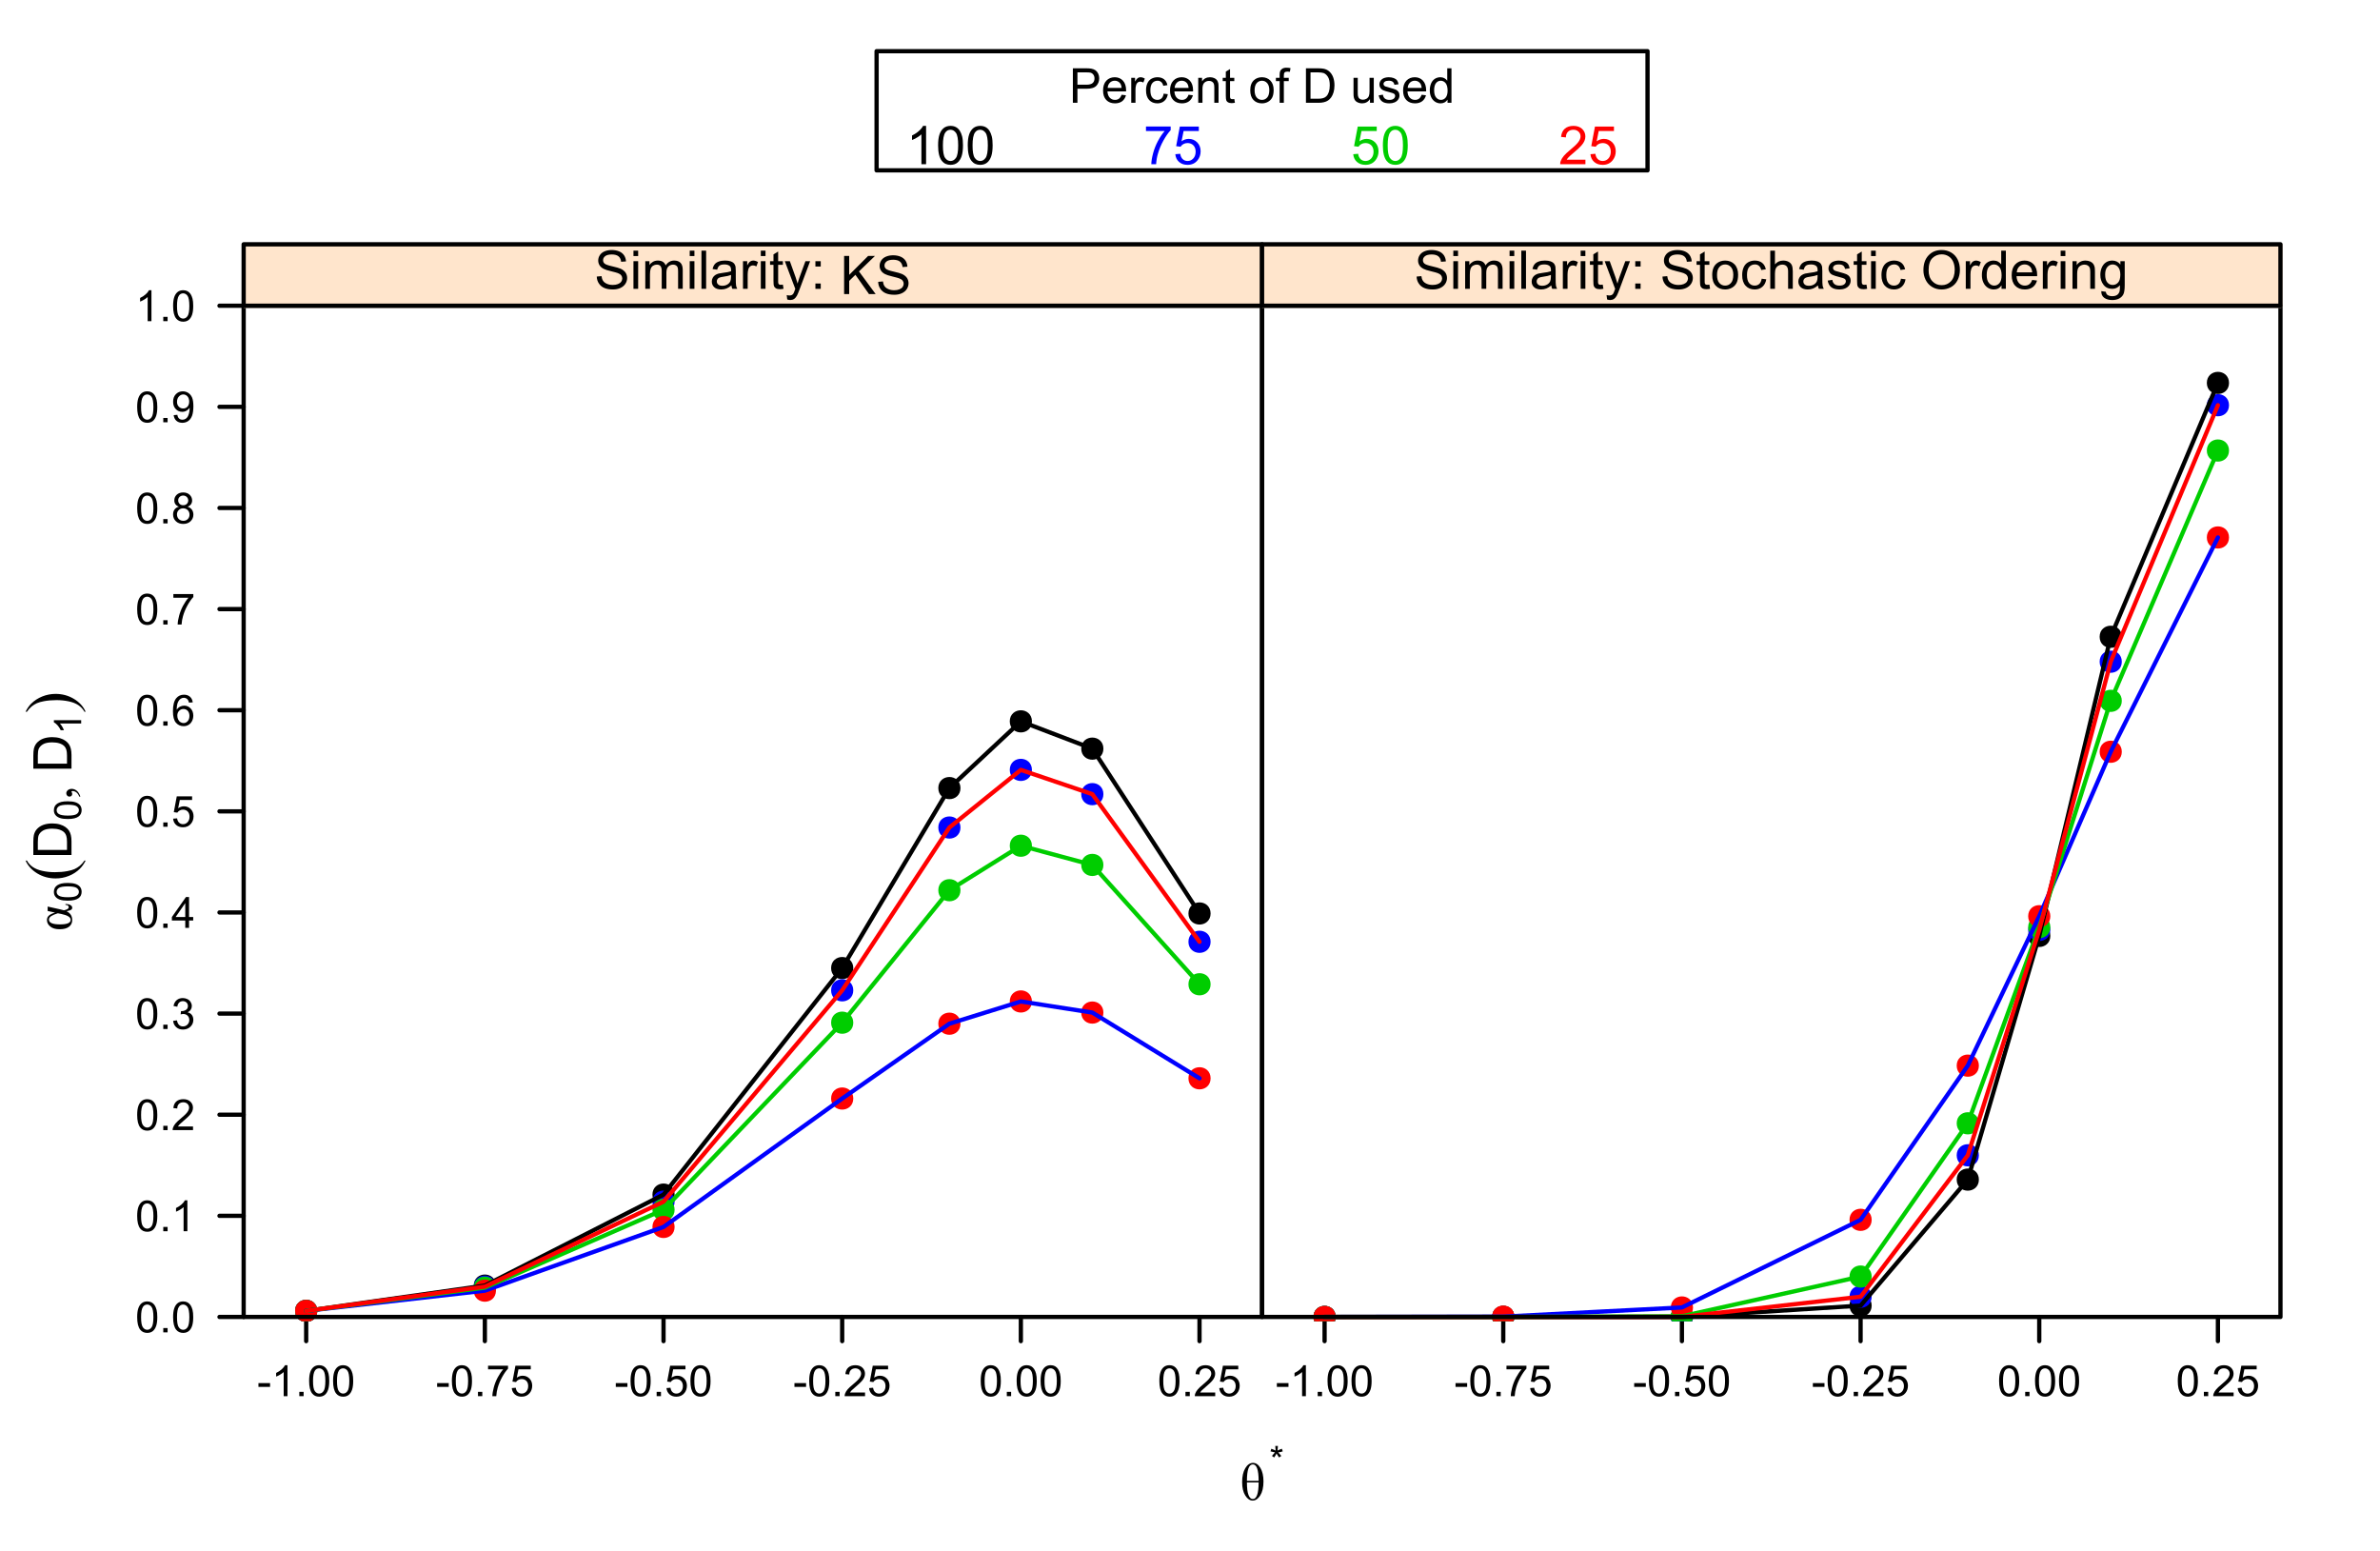 <?xml version="1.0" encoding="UTF-8"?>
<svg xmlns="http://www.w3.org/2000/svg" xmlns:xlink="http://www.w3.org/1999/xlink" width="558pt" height="363.6pt" viewBox="0 0 558 363.6" version="1.1">
<defs>
<g>
<symbol overflow="visible" id="glyph0-0">
<path style="stroke:none;" d="M 3.051 -8.668 C 3.734 -8.664 4.312 -8.262 4.789 -7.461 C 5.258 -6.656 5.496 -5.609 5.5 -4.32 C 5.496 -2.926 5.242 -1.832 4.734 -1.031 C 4.227 -0.23 3.637 0.168 2.973 0.172 C 2.312 0.168 1.738 -0.219 1.242 -0.996 C 0.742 -1.777 0.492 -2.832 0.496 -4.168 C 0.492 -5.504 0.738 -6.59 1.234 -7.422 C 1.727 -8.25 2.332 -8.664 3.051 -8.668 Z M 4.363 -4.457 C 4.359 -7.023 3.906 -8.309 3.008 -8.312 C 2.078 -8.309 1.617 -7.023 1.617 -4.457 Z M 1.617 -4.078 C 1.617 -2.746 1.738 -1.762 1.988 -1.133 C 2.234 -0.496 2.57 -0.18 2.992 -0.184 C 3.895 -0.18 4.352 -1.48 4.363 -4.078 Z M 1.617 -4.078 "/>
</symbol>
<symbol overflow="visible" id="glyph1-0">
<path style="stroke:none;" d="M 0.277 -5.203 L 0.477 -5.82 C 0.934 -5.652 1.27 -5.512 1.48 -5.398 C 1.422 -5.918 1.395 -6.281 1.395 -6.48 L 2.023 -6.48 C 2.012 -6.191 1.98 -5.832 1.926 -5.402 C 2.219 -5.551 2.559 -5.688 2.949 -5.82 L 3.152 -5.203 C 2.781 -5.078 2.418 -4.996 2.07 -4.957 C 2.242 -4.801 2.492 -4.527 2.816 -4.137 L 2.293 -3.77 C 2.121 -3.992 1.926 -4.305 1.699 -4.703 C 1.484 -4.293 1.293 -3.98 1.133 -3.77 L 0.621 -4.137 C 0.957 -4.551 1.195 -4.824 1.344 -4.957 C 0.965 -5.027 0.609 -5.109 0.277 -5.203 Z M 0.277 -5.203 "/>
</symbol>
<symbol overflow="visible" id="glyph2-0">
<path style="stroke:none;" d="M -5.59 -4.809 L -5.59 -5.848 L -2.766 -5.219 C -2.227 -5.094 -1.895 -5.012 -1.777 -4.969 C -1.023 -5.129 -0.648 -5.363 -0.652 -5.676 C -0.648 -6.039 -0.902 -6.227 -1.41 -6.242 L -1.41 -6.465 C -0.938 -6.449 -0.555 -6.363 -0.266 -6.203 C 0.027 -6.043 0.168 -5.832 0.172 -5.574 C 0.168 -5.355 0.086 -5.195 -0.09 -5.09 C -0.262 -4.98 -0.621 -4.867 -1.164 -4.75 C -0.273 -4.324 0.168 -3.633 0.172 -2.672 C 0.168 -2.016 -0.082 -1.492 -0.594 -1.109 C -1.102 -0.719 -1.836 -0.527 -2.789 -0.531 C -3.723 -0.527 -4.449 -0.738 -4.973 -1.164 C -5.492 -1.586 -5.754 -2.094 -5.754 -2.691 C -5.754 -3.105 -5.605 -3.449 -5.309 -3.723 C -5.012 -3.988 -4.527 -4.227 -3.855 -4.438 Z M -3.199 -4.273 C -3.852 -4.078 -4.359 -3.863 -4.73 -3.629 C -5.098 -3.391 -5.285 -3.109 -5.285 -2.785 C -5.285 -2.035 -4.414 -1.664 -2.672 -1.668 C -1.02 -1.664 -0.191 -2.02 -0.195 -2.734 C -0.191 -3.352 -0.922 -3.809 -2.379 -4.109 Z M -3.199 -4.273 "/>
</symbol>
<symbol overflow="visible" id="glyph2-1">
<path style="stroke:none;" d="M 2.082 -0.672 L 1.812 -0.672 C 1.672 -1.09 1.457 -1.414 1.168 -1.645 C 0.875 -1.871 0.57 -1.984 0.246 -1.988 C 0.168 -1.984 0.102 -1.969 0.051 -1.934 C 0.012 -1.902 -0.004 -1.871 -0.008 -1.848 C -0.004 -1.801 0.035 -1.703 0.117 -1.555 C 0.152 -1.477 0.168 -1.402 0.172 -1.324 C 0.168 -1.121 0.113 -0.961 -0.004 -0.848 C -0.121 -0.727 -0.285 -0.668 -0.496 -0.672 C -0.691 -0.668 -0.859 -0.742 -1.004 -0.898 C -1.145 -1.047 -1.219 -1.234 -1.219 -1.457 C -1.219 -1.727 -1.102 -1.965 -0.867 -2.176 C -0.633 -2.383 -0.324 -2.488 0.062 -2.492 C 0.48 -2.488 0.871 -2.344 1.23 -2.055 C 1.59 -1.762 1.871 -1.301 2.082 -0.672 Z M 2.082 -0.672 "/>
</symbol>
<symbol overflow="visible" id="glyph2-2">
<path style="stroke:none;" d=""/>
</symbol>
<symbol overflow="visible" id="glyph3-0">
<path style="stroke:none;" d="M -3.141 -0.371 C -3.895 -0.367 -4.5 -0.445 -4.961 -0.602 C -5.418 -0.754 -5.773 -0.984 -6.023 -1.293 C -6.273 -1.594 -6.398 -1.977 -6.398 -2.445 C -6.398 -2.785 -6.328 -3.086 -6.191 -3.348 C -6.051 -3.602 -5.852 -3.816 -5.594 -3.984 C -5.332 -4.152 -5.016 -4.281 -4.648 -4.379 C -4.273 -4.473 -3.773 -4.523 -3.141 -4.523 C -2.391 -4.523 -1.785 -4.445 -1.332 -4.293 C -0.871 -4.137 -0.516 -3.906 -0.266 -3.602 C -0.016 -3.293 0.105 -2.906 0.109 -2.445 C 0.105 -1.828 -0.113 -1.348 -0.551 -1 C -1.082 -0.578 -1.945 -0.367 -3.141 -0.371 Z M -3.141 -1.172 C -2.094 -1.172 -1.398 -1.293 -1.055 -1.539 C -0.707 -1.781 -0.531 -2.082 -0.535 -2.445 C -0.531 -2.801 -0.707 -3.105 -1.055 -3.352 C -1.402 -3.594 -2.098 -3.715 -3.141 -3.719 C -4.188 -3.715 -4.883 -3.594 -5.23 -3.352 C -5.574 -3.105 -5.746 -2.801 -5.75 -2.438 C -5.746 -2.078 -5.594 -1.789 -5.293 -1.578 C -4.902 -1.305 -4.188 -1.172 -3.141 -1.172 Z M -3.141 -1.172 "/>
</symbol>
<symbol overflow="visible" id="glyph3-1">
<path style="stroke:none;" d="M 0 -3.316 L 0 -2.535 L -4.984 -2.535 C -4.801 -2.344 -4.621 -2.098 -4.445 -1.793 C -4.262 -1.488 -4.129 -1.211 -4.043 -0.969 L -4.797 -0.969 C -5 -1.402 -5.25 -1.785 -5.543 -2.117 C -5.836 -2.441 -6.121 -2.676 -6.398 -2.812 L -6.398 -3.316 Z M 0 -3.316 "/>
</symbol>
<symbol overflow="visible" id="glyph4-0">
<path style="stroke:none;" d="M 3.035 -4.812 L 3.316 -4.812 C 2.93 -4.047 2.48 -3.414 1.969 -2.906 C 1.234 -2.18 0.371 -1.617 -0.621 -1.227 C -1.613 -0.828 -2.645 -0.633 -3.715 -0.637 C -5.277 -0.633 -6.703 -1.02 -7.996 -1.793 C -9.281 -2.566 -10.203 -3.57 -10.762 -4.812 L -10.445 -4.812 C -10.098 -4.188 -9.629 -3.68 -9.035 -3.285 C -8.441 -2.883 -7.688 -2.586 -6.773 -2.391 C -5.859 -2.195 -4.906 -2.098 -3.914 -2.098 C -2.832 -2.098 -1.848 -2.18 -0.969 -2.348 C -0.273 -2.477 0.281 -2.633 0.707 -2.82 C 1.125 -3.004 1.531 -3.258 1.922 -3.574 C 2.309 -3.891 2.68 -4.301 3.035 -4.812 Z M 3.035 -4.812 "/>
</symbol>
<symbol overflow="visible" id="glyph4-1">
<path style="stroke:none;" d="M -10.445 -0.348 L -10.762 -0.348 C -10.383 -1.113 -9.938 -1.754 -9.422 -2.262 C -8.684 -2.98 -7.816 -3.535 -6.828 -3.934 C -5.836 -4.324 -4.805 -4.523 -3.73 -4.527 C -2.164 -4.523 -0.742 -4.137 0.547 -3.371 C 1.836 -2.598 2.762 -1.59 3.316 -0.348 L 3.035 -0.348 C 2.684 -0.965 2.211 -1.477 1.621 -1.879 C 1.027 -2.281 0.277 -2.578 -0.637 -2.773 C -1.551 -2.965 -2.508 -3.062 -3.504 -3.066 C -4.578 -3.062 -5.559 -2.98 -6.449 -2.816 C -7.141 -2.688 -7.699 -2.527 -8.121 -2.34 C -8.539 -2.148 -8.941 -1.898 -9.332 -1.59 C -9.719 -1.273 -10.09 -0.859 -10.445 -0.348 Z M -10.445 -0.348 "/>
</symbol>
<symbol overflow="visible" id="glyph5-0">
<path style="stroke:none;" d="M 0 -0.965 L -8.949 -0.965 L -8.949 -4.047 C -8.945 -4.738 -8.902 -5.27 -8.82 -5.641 C -8.695 -6.152 -8.484 -6.59 -8.18 -6.953 C -7.781 -7.422 -7.27 -7.773 -6.648 -8.012 C -6.027 -8.242 -5.32 -8.359 -4.523 -8.363 C -3.844 -8.359 -3.238 -8.281 -2.715 -8.125 C -2.188 -7.965 -1.754 -7.762 -1.414 -7.512 C -1.066 -7.262 -0.797 -6.988 -0.602 -6.699 C -0.402 -6.402 -0.254 -6.047 -0.152 -5.629 C -0.051 -5.211 0 -4.73 0 -4.191 Z M -1.055 -2.148 L -1.055 -4.059 C -1.055 -4.648 -1.109 -5.109 -1.219 -5.445 C -1.328 -5.777 -1.48 -6.047 -1.684 -6.25 C -1.961 -6.527 -2.34 -6.746 -2.816 -6.906 C -3.289 -7.059 -3.863 -7.137 -4.539 -7.141 C -5.473 -7.137 -6.191 -6.984 -6.699 -6.68 C -7.199 -6.371 -7.535 -5.996 -7.707 -5.559 C -7.824 -5.242 -7.887 -4.73 -7.891 -4.027 L -7.891 -2.148 Z M -1.055 -2.148 "/>
</symbol>
<symbol overflow="visible" id="glyph6-0">
<path style="stroke:none;" d="M 0.418 -3.566 C 0.414 -4.418 0.504 -5.105 0.68 -5.629 C 0.855 -6.148 1.117 -6.551 1.465 -6.832 C 1.812 -7.113 2.25 -7.254 2.777 -7.258 C 3.164 -7.254 3.504 -7.176 3.797 -7.023 C 4.086 -6.863 4.324 -6.637 4.52 -6.348 C 4.707 -6.051 4.859 -5.695 4.969 -5.273 C 5.078 -4.852 5.133 -4.281 5.133 -3.566 C 5.133 -2.715 5.043 -2.031 4.871 -1.512 C 4.691 -0.988 4.434 -0.582 4.09 -0.301 C 3.742 -0.016 3.305 0.121 2.777 0.125 C 2.078 0.121 1.527 -0.125 1.133 -0.625 C 0.652 -1.223 0.414 -2.203 0.418 -3.566 Z M 1.332 -3.566 C 1.328 -2.375 1.469 -1.586 1.746 -1.195 C 2.023 -0.801 2.367 -0.602 2.777 -0.605 C 3.184 -0.602 3.523 -0.801 3.805 -1.195 C 4.078 -1.59 4.219 -2.379 4.223 -3.566 C 4.219 -4.754 4.078 -5.543 3.805 -5.938 C 3.523 -6.324 3.18 -6.52 2.766 -6.523 C 2.359 -6.52 2.031 -6.348 1.789 -6.008 C 1.48 -5.562 1.328 -4.75 1.332 -3.566 Z M 1.332 -3.566 "/>
</symbol>
<symbol overflow="visible" id="glyph6-1">
<path style="stroke:none;" d="M 0.918 0 L 0.918 -1.012 L 1.93 -1.012 L 1.93 0 Z M 0.918 0 "/>
</symbol>
<symbol overflow="visible" id="glyph6-2">
<path style="stroke:none;" d="M 3.762 0 L 2.875 0 L 2.875 -5.656 C 2.66 -5.449 2.379 -5.246 2.035 -5.043 C 1.684 -4.836 1.375 -4.684 1.102 -4.586 L 1.102 -5.445 C 1.594 -5.672 2.027 -5.953 2.402 -6.289 C 2.773 -6.617 3.035 -6.941 3.191 -7.258 L 3.762 -7.258 Z M 3.762 0 "/>
</symbol>
<symbol overflow="visible" id="glyph6-3">
<path style="stroke:none;" d="M 5.086 -0.852 L 5.086 0 L 0.305 0 C 0.297 -0.211 0.332 -0.414 0.41 -0.617 C 0.531 -0.938 0.723 -1.258 0.992 -1.578 C 1.258 -1.891 1.648 -2.258 2.156 -2.672 C 2.938 -3.316 3.465 -3.824 3.746 -4.203 C 4.02 -4.578 4.16 -4.938 4.164 -5.273 C 4.16 -5.625 4.035 -5.918 3.785 -6.16 C 3.531 -6.398 3.203 -6.52 2.801 -6.523 C 2.371 -6.52 2.027 -6.391 1.773 -6.137 C 1.516 -5.879 1.387 -5.527 1.387 -5.074 L 0.473 -5.168 C 0.531 -5.848 0.766 -6.363 1.176 -6.723 C 1.582 -7.074 2.129 -7.254 2.82 -7.258 C 3.512 -7.254 4.062 -7.062 4.469 -6.68 C 4.871 -6.297 5.074 -5.82 5.074 -5.254 C 5.074 -4.961 5.012 -4.676 4.895 -4.398 C 4.773 -4.117 4.578 -3.824 4.305 -3.516 C 4.027 -3.203 3.57 -2.777 2.938 -2.242 C 2.402 -1.793 2.062 -1.488 1.914 -1.332 C 1.762 -1.168 1.637 -1.008 1.539 -0.852 Z M 5.086 -0.852 "/>
</symbol>
<symbol overflow="visible" id="glyph6-4">
<path style="stroke:none;" d="M 0.426 -1.91 L 1.312 -2.027 C 1.414 -1.523 1.586 -1.16 1.832 -0.938 C 2.074 -0.715 2.371 -0.602 2.727 -0.605 C 3.141 -0.602 3.496 -0.746 3.785 -1.039 C 4.07 -1.324 4.211 -1.684 4.215 -2.117 C 4.211 -2.52 4.078 -2.855 3.816 -3.121 C 3.547 -3.383 3.211 -3.516 2.801 -3.52 C 2.633 -3.516 2.422 -3.484 2.176 -3.422 L 2.273 -4.203 C 2.332 -4.191 2.379 -4.188 2.418 -4.191 C 2.793 -4.188 3.133 -4.289 3.438 -4.488 C 3.738 -4.684 3.891 -4.984 3.891 -5.398 C 3.891 -5.719 3.777 -5.988 3.559 -6.207 C 3.336 -6.418 3.055 -6.527 2.707 -6.531 C 2.363 -6.527 2.074 -6.418 1.844 -6.203 C 1.613 -5.984 1.465 -5.66 1.402 -5.227 L 0.512 -5.387 C 0.617 -5.977 0.863 -6.438 1.25 -6.766 C 1.633 -7.09 2.113 -7.254 2.688 -7.258 C 3.082 -7.254 3.445 -7.168 3.777 -7.004 C 4.109 -6.832 4.363 -6.602 4.539 -6.312 C 4.715 -6.016 4.805 -5.707 4.805 -5.379 C 4.805 -5.066 4.719 -4.781 4.551 -4.527 C 4.383 -4.27 4.137 -4.066 3.809 -3.914 C 4.234 -3.816 4.566 -3.609 4.805 -3.301 C 5.039 -2.988 5.156 -2.602 5.16 -2.137 C 5.156 -1.5 4.926 -0.965 4.469 -0.527 C 4.004 -0.09 3.422 0.129 2.723 0.129 C 2.086 0.129 1.559 -0.059 1.141 -0.438 C 0.719 -0.816 0.48 -1.309 0.426 -1.91 Z M 0.426 -1.91 "/>
</symbol>
<symbol overflow="visible" id="glyph6-5">
<path style="stroke:none;" d="M 3.266 0 L 3.266 -1.73 L 0.129 -1.73 L 0.129 -2.543 L 3.426 -7.23 L 4.152 -7.23 L 4.152 -2.543 L 5.129 -2.543 L 5.129 -1.73 L 4.152 -1.73 L 4.152 0 Z M 3.266 -2.543 L 3.266 -5.805 L 1 -2.543 Z M 3.266 -2.543 "/>
</symbol>
<symbol overflow="visible" id="glyph6-6">
<path style="stroke:none;" d="M 0.418 -1.895 L 1.352 -1.973 C 1.418 -1.516 1.578 -1.176 1.832 -0.949 C 2.082 -0.719 2.387 -0.602 2.742 -0.605 C 3.168 -0.602 3.527 -0.766 3.824 -1.09 C 4.117 -1.41 4.266 -1.836 4.27 -2.371 C 4.266 -2.875 4.125 -3.273 3.844 -3.57 C 3.559 -3.859 3.184 -4.008 2.727 -4.008 C 2.438 -4.008 2.18 -3.941 1.953 -3.812 C 1.719 -3.684 1.539 -3.516 1.41 -3.309 L 0.578 -3.418 L 1.277 -7.133 L 4.871 -7.133 L 4.871 -6.281 L 1.988 -6.281 L 1.598 -4.34 C 2.031 -4.641 2.488 -4.793 2.965 -4.793 C 3.594 -4.793 4.125 -4.574 4.559 -4.137 C 4.992 -3.699 5.207 -3.137 5.211 -2.449 C 5.207 -1.793 5.02 -1.227 4.641 -0.754 C 4.176 -0.168 3.543 0.121 2.742 0.125 C 2.082 0.121 1.543 -0.059 1.129 -0.426 C 0.711 -0.793 0.473 -1.281 0.418 -1.895 Z M 0.418 -1.895 "/>
</symbol>
<symbol overflow="visible" id="glyph6-7">
<path style="stroke:none;" d="M 5.023 -5.461 L 4.145 -5.391 C 4.059 -5.738 3.949 -5.988 3.809 -6.148 C 3.566 -6.398 3.27 -6.527 2.918 -6.531 C 2.637 -6.527 2.387 -6.449 2.176 -6.293 C 1.891 -6.09 1.672 -5.789 1.512 -5.398 C 1.352 -5.004 1.266 -4.449 1.262 -3.727 C 1.473 -4.051 1.734 -4.293 2.047 -4.453 C 2.352 -4.609 2.676 -4.688 3.02 -4.691 C 3.605 -4.688 4.109 -4.469 4.527 -4.035 C 4.941 -3.598 5.148 -3.035 5.152 -2.348 C 5.148 -1.891 5.051 -1.469 4.859 -1.082 C 4.66 -0.691 4.391 -0.395 4.051 -0.188 C 3.707 0.02 3.32 0.121 2.891 0.125 C 2.148 0.121 1.547 -0.148 1.078 -0.691 C 0.609 -1.234 0.375 -2.129 0.379 -3.383 C 0.375 -4.777 0.633 -5.793 1.152 -6.43 C 1.602 -6.977 2.207 -7.254 2.973 -7.258 C 3.539 -7.254 4.008 -7.094 4.371 -6.777 C 4.734 -6.457 4.949 -6.02 5.023 -5.461 Z M 1.402 -2.344 C 1.398 -2.035 1.465 -1.742 1.594 -1.465 C 1.723 -1.184 1.902 -0.969 2.141 -0.824 C 2.371 -0.676 2.617 -0.602 2.875 -0.605 C 3.246 -0.602 3.566 -0.754 3.84 -1.059 C 4.105 -1.359 4.242 -1.77 4.246 -2.293 C 4.242 -2.789 4.109 -3.184 3.844 -3.473 C 3.578 -3.758 3.242 -3.902 2.84 -3.906 C 2.438 -3.902 2.098 -3.758 1.82 -3.473 C 1.539 -3.184 1.398 -2.809 1.402 -2.344 Z M 1.402 -2.344 "/>
</symbol>
<symbol overflow="visible" id="glyph6-8">
<path style="stroke:none;" d="M 0.477 -6.281 L 0.477 -7.137 L 5.16 -7.137 L 5.16 -6.445 C 4.695 -5.953 4.238 -5.301 3.789 -4.492 C 3.336 -3.676 2.988 -2.84 2.742 -1.988 C 2.562 -1.379 2.449 -0.719 2.402 0 L 1.488 0 C 1.496 -0.566 1.605 -1.25 1.824 -2.059 C 2.035 -2.863 2.344 -3.641 2.742 -4.391 C 3.141 -5.133 3.566 -5.766 4.02 -6.281 Z M 0.477 -6.281 "/>
</symbol>
<symbol overflow="visible" id="glyph6-9">
<path style="stroke:none;" d="M 1.785 -3.922 C 1.414 -4.051 1.141 -4.242 0.965 -4.496 C 0.785 -4.742 0.695 -5.043 0.699 -5.395 C 0.695 -5.918 0.887 -6.359 1.266 -6.719 C 1.645 -7.074 2.148 -7.254 2.777 -7.258 C 3.406 -7.254 3.914 -7.07 4.301 -6.707 C 4.684 -6.34 4.875 -5.895 4.879 -5.371 C 4.875 -5.031 4.785 -4.738 4.613 -4.492 C 4.434 -4.242 4.168 -4.051 3.812 -3.922 C 4.254 -3.773 4.59 -3.539 4.824 -3.219 C 5.051 -2.895 5.168 -2.512 5.172 -2.066 C 5.168 -1.445 4.949 -0.926 4.516 -0.508 C 4.078 -0.086 3.504 0.121 2.793 0.125 C 2.078 0.121 1.504 -0.086 1.066 -0.508 C 0.629 -0.93 0.41 -1.457 0.41 -2.09 C 0.41 -2.559 0.527 -2.953 0.766 -3.273 C 1.004 -3.59 1.344 -3.805 1.785 -3.922 Z M 1.609 -5.426 C 1.605 -5.082 1.715 -4.801 1.938 -4.586 C 2.156 -4.367 2.441 -4.258 2.797 -4.262 C 3.133 -4.258 3.414 -4.367 3.637 -4.582 C 3.852 -4.797 3.961 -5.059 3.965 -5.375 C 3.961 -5.695 3.848 -5.969 3.625 -6.195 C 3.398 -6.414 3.117 -6.527 2.785 -6.531 C 2.441 -6.527 2.16 -6.418 1.941 -6.203 C 1.715 -5.984 1.605 -5.727 1.609 -5.426 Z M 1.32 -2.086 C 1.316 -1.832 1.379 -1.586 1.5 -1.352 C 1.621 -1.113 1.797 -0.93 2.035 -0.801 C 2.27 -0.668 2.527 -0.602 2.801 -0.605 C 3.223 -0.602 3.57 -0.738 3.852 -1.016 C 4.125 -1.285 4.266 -1.633 4.266 -2.055 C 4.266 -2.48 4.121 -2.836 3.84 -3.117 C 3.551 -3.395 3.195 -3.531 2.773 -3.535 C 2.352 -3.531 2.004 -3.395 1.73 -3.121 C 1.453 -2.844 1.316 -2.5 1.32 -2.086 Z M 1.32 -2.086 "/>
</symbol>
<symbol overflow="visible" id="glyph6-10">
<path style="stroke:none;" d="M 0.551 -1.672 L 1.406 -1.75 C 1.477 -1.348 1.613 -1.055 1.82 -0.875 C 2.02 -0.691 2.281 -0.602 2.605 -0.605 C 2.875 -0.602 3.113 -0.664 3.32 -0.793 C 3.523 -0.914 3.691 -1.082 3.824 -1.293 C 3.953 -1.5 4.062 -1.781 4.156 -2.141 C 4.242 -2.492 4.289 -2.855 4.289 -3.227 C 4.289 -3.262 4.285 -3.32 4.285 -3.402 C 4.105 -3.117 3.863 -2.887 3.559 -2.715 C 3.246 -2.535 2.914 -2.449 2.559 -2.449 C 1.957 -2.449 1.449 -2.664 1.039 -3.102 C 0.621 -3.531 0.414 -4.105 0.418 -4.816 C 0.414 -5.551 0.633 -6.141 1.066 -6.586 C 1.496 -7.031 2.035 -7.254 2.691 -7.258 C 3.16 -7.254 3.59 -7.129 3.98 -6.879 C 4.367 -6.625 4.664 -6.262 4.867 -5.797 C 5.066 -5.324 5.168 -4.648 5.172 -3.762 C 5.168 -2.84 5.066 -2.102 4.871 -1.555 C 4.668 -1.004 4.371 -0.59 3.977 -0.305 C 3.578 -0.02 3.113 0.121 2.586 0.125 C 2.016 0.121 1.555 -0.031 1.195 -0.348 C 0.836 -0.66 0.621 -1.102 0.551 -1.672 Z M 4.188 -4.863 C 4.184 -5.371 4.047 -5.773 3.781 -6.074 C 3.508 -6.371 3.184 -6.52 2.801 -6.523 C 2.406 -6.52 2.062 -6.359 1.77 -6.039 C 1.477 -5.715 1.328 -5.297 1.332 -4.789 C 1.328 -4.324 1.469 -3.949 1.746 -3.664 C 2.023 -3.375 2.367 -3.234 2.777 -3.234 C 3.188 -3.234 3.523 -3.375 3.789 -3.664 C 4.051 -3.949 4.184 -4.352 4.188 -4.863 Z M 4.188 -4.863 "/>
</symbol>
<symbol overflow="visible" id="glyph6-11">
<path style="stroke:none;" d="M 0.32 -2.172 L 0.32 -3.062 L 3.047 -3.062 L 3.047 -2.172 Z M 0.32 -2.172 "/>
</symbol>
<symbol overflow="visible" id="glyph7-0">
<path style="stroke:none;" d="M 1.129 -5.23 L 1.129 -6.48 L 2.379 -6.48 L 2.379 -5.23 Z M 1.129 0 L 1.129 -1.25 L 2.379 -1.25 L 2.379 0 Z M 1.129 0 "/>
</symbol>
<symbol overflow="visible" id="glyph7-1">
<path style="stroke:none;" d=""/>
</symbol>
<symbol overflow="visible" id="glyph7-2">
<path style="stroke:none;" d="M 0.562 -2.875 L 1.68 -2.973 C 1.73 -2.52 1.852 -2.152 2.047 -1.871 C 2.234 -1.582 2.535 -1.352 2.945 -1.176 C 3.352 -0.996 3.809 -0.906 4.32 -0.91 C 4.77 -0.906 5.168 -0.973 5.516 -1.109 C 5.859 -1.242 6.117 -1.43 6.289 -1.664 C 6.453 -1.898 6.539 -2.152 6.543 -2.43 C 6.539 -2.707 6.457 -2.953 6.297 -3.164 C 6.133 -3.375 5.863 -3.551 5.492 -3.691 C 5.25 -3.785 4.719 -3.93 3.898 -4.129 C 3.074 -4.324 2.5 -4.512 2.172 -4.688 C 1.742 -4.91 1.422 -5.188 1.215 -5.52 C 1.004 -5.852 0.902 -6.223 0.902 -6.633 C 0.902 -7.086 1.027 -7.508 1.285 -7.898 C 1.539 -8.289 1.914 -8.586 2.41 -8.793 C 2.898 -8.996 3.449 -9.098 4.055 -9.102 C 4.715 -9.098 5.297 -8.992 5.805 -8.781 C 6.309 -8.566 6.699 -8.25 6.977 -7.836 C 7.246 -7.418 7.391 -6.949 7.414 -6.426 L 6.281 -6.34 C 6.219 -6.906 6.012 -7.332 5.66 -7.621 C 5.309 -7.906 4.789 -8.051 4.102 -8.055 C 3.383 -8.051 2.859 -7.918 2.535 -7.66 C 2.203 -7.395 2.039 -7.082 2.043 -6.715 C 2.039 -6.391 2.156 -6.125 2.391 -5.922 C 2.617 -5.711 3.211 -5.496 4.176 -5.281 C 5.137 -5.062 5.797 -4.875 6.16 -4.711 C 6.676 -4.469 7.062 -4.164 7.312 -3.797 C 7.559 -3.43 7.68 -3.004 7.684 -2.527 C 7.68 -2.047 7.543 -1.598 7.273 -1.18 C 7 -0.758 6.609 -0.434 6.102 -0.199 C 5.586 0.035 5.012 0.152 4.375 0.152 C 3.562 0.152 2.883 0.035 2.34 -0.199 C 1.789 -0.434 1.359 -0.789 1.051 -1.266 C 0.738 -1.738 0.578 -2.273 0.562 -2.875 Z M 0.562 -2.875 "/>
</symbol>
<symbol overflow="visible" id="glyph7-3">
<path style="stroke:none;" d="M 0.828 -7.684 L 0.828 -8.949 L 1.93 -8.949 L 1.93 -7.684 Z M 0.828 0 L 0.828 -6.48 L 1.93 -6.48 L 1.93 0 Z M 0.828 0 "/>
</symbol>
<symbol overflow="visible" id="glyph7-4">
<path style="stroke:none;" d="M 0.824 0 L 0.824 -6.48 L 1.805 -6.48 L 1.805 -5.574 C 2.008 -5.887 2.277 -6.141 2.617 -6.336 C 2.953 -6.527 3.34 -6.625 3.773 -6.629 C 4.25 -6.625 4.641 -6.527 4.953 -6.328 C 5.258 -6.129 5.477 -5.848 5.602 -5.492 C 6.113 -6.246 6.781 -6.625 7.605 -6.629 C 8.246 -6.625 8.738 -6.449 9.086 -6.094 C 9.43 -5.734 9.602 -5.184 9.605 -4.449 L 9.605 0 L 8.516 0 L 8.516 -4.082 C 8.512 -4.52 8.477 -4.836 8.406 -5.031 C 8.332 -5.223 8.203 -5.379 8.02 -5.496 C 7.828 -5.613 7.609 -5.672 7.359 -5.676 C 6.902 -5.672 6.523 -5.52 6.223 -5.219 C 5.922 -4.914 5.77 -4.43 5.773 -3.766 L 5.773 0 L 4.676 0 L 4.676 -4.211 C 4.676 -4.699 4.586 -5.066 4.406 -5.309 C 4.227 -5.551 3.934 -5.672 3.527 -5.676 C 3.215 -5.672 2.926 -5.59 2.668 -5.43 C 2.402 -5.266 2.215 -5.027 2.098 -4.719 C 1.98 -4.402 1.922 -3.953 1.922 -3.363 L 1.922 0 Z M 0.824 0 "/>
</symbol>
<symbol overflow="visible" id="glyph7-5">
<path style="stroke:none;" d="M 0.801 0 L 0.801 -8.949 L 1.898 -8.949 L 1.898 0 Z M 0.801 0 "/>
</symbol>
<symbol overflow="visible" id="glyph7-6">
<path style="stroke:none;" d="M 5.055 -0.801 C 4.645 -0.453 4.254 -0.207 3.879 -0.066 C 3.5 0.078 3.094 0.145 2.668 0.148 C 1.949 0.145 1.402 -0.027 1.023 -0.375 C 0.641 -0.723 0.449 -1.168 0.453 -1.711 C 0.449 -2.023 0.523 -2.312 0.668 -2.578 C 0.812 -2.84 1 -3.051 1.234 -3.211 C 1.465 -3.367 1.73 -3.484 2.027 -3.57 C 2.242 -3.625 2.566 -3.68 3.004 -3.734 C 3.887 -3.836 4.539 -3.965 4.961 -4.113 C 4.965 -4.262 4.969 -4.355 4.969 -4.402 C 4.969 -4.844 4.863 -5.16 4.656 -5.348 C 4.371 -5.594 3.953 -5.719 3.406 -5.719 C 2.883 -5.719 2.5 -5.625 2.258 -5.445 C 2.008 -5.262 1.828 -4.941 1.715 -4.484 L 0.641 -4.633 C 0.734 -5.09 0.895 -5.461 1.121 -5.746 C 1.34 -6.027 1.664 -6.246 2.09 -6.398 C 2.512 -6.551 3.004 -6.625 3.562 -6.629 C 4.117 -6.625 4.566 -6.562 4.914 -6.434 C 5.258 -6.301 5.512 -6.137 5.676 -5.941 C 5.836 -5.742 5.949 -5.492 6.02 -5.195 C 6.051 -5.004 6.07 -4.664 6.074 -4.18 L 6.074 -2.715 C 6.07 -1.691 6.094 -1.047 6.145 -0.777 C 6.188 -0.504 6.281 -0.246 6.422 0 L 5.273 0 C 5.156 -0.227 5.082 -0.492 5.055 -0.801 Z M 4.961 -3.254 C 4.559 -3.086 3.961 -2.949 3.168 -2.84 C 2.715 -2.773 2.395 -2.699 2.211 -2.617 C 2.02 -2.535 1.875 -2.418 1.777 -2.262 C 1.672 -2.105 1.621 -1.93 1.625 -1.738 C 1.621 -1.445 1.734 -1.203 1.957 -1.008 C 2.176 -0.812 2.5 -0.715 2.93 -0.715 C 3.352 -0.715 3.727 -0.805 4.059 -0.992 C 4.387 -1.172 4.629 -1.426 4.785 -1.75 C 4.898 -1.996 4.957 -2.363 4.961 -2.852 Z M 4.961 -3.254 "/>
</symbol>
<symbol overflow="visible" id="glyph7-7">
<path style="stroke:none;" d="M 0.812 0 L 0.812 -6.48 L 1.801 -6.48 L 1.801 -5.5 C 2.051 -5.957 2.285 -6.258 2.5 -6.406 C 2.711 -6.551 2.945 -6.625 3.203 -6.629 C 3.57 -6.625 3.945 -6.508 4.332 -6.273 L 3.953 -5.254 C 3.684 -5.41 3.414 -5.488 3.148 -5.492 C 2.906 -5.488 2.691 -5.418 2.5 -5.273 C 2.309 -5.129 2.172 -4.93 2.094 -4.676 C 1.969 -4.285 1.91 -3.855 1.91 -3.395 L 1.91 0 Z M 0.812 0 "/>
</symbol>
<symbol overflow="visible" id="glyph7-8">
<path style="stroke:none;" d="M 3.223 -0.984 L 3.383 -0.012 C 3.07 0.051 2.793 0.082 2.551 0.086 C 2.148 0.082 1.84 0.023 1.621 -0.102 C 1.398 -0.227 1.242 -0.395 1.156 -0.602 C 1.062 -0.805 1.02 -1.238 1.023 -1.898 L 1.023 -5.629 L 0.219 -5.629 L 0.219 -6.48 L 1.023 -6.48 L 1.023 -8.086 L 2.117 -8.746 L 2.117 -6.48 L 3.223 -6.48 L 3.223 -5.629 L 2.117 -5.629 L 2.117 -1.836 C 2.113 -1.52 2.133 -1.32 2.176 -1.23 C 2.211 -1.141 2.273 -1.07 2.363 -1.02 C 2.449 -0.965 2.578 -0.938 2.742 -0.941 C 2.859 -0.938 3.02 -0.953 3.223 -0.984 Z M 3.223 -0.984 "/>
</symbol>
<symbol overflow="visible" id="glyph7-9">
<path style="stroke:none;" d="M 0.773 2.496 L 0.652 1.465 C 0.887 1.527 1.098 1.559 1.281 1.562 C 1.523 1.559 1.719 1.52 1.867 1.441 C 2.012 1.359 2.133 1.242 2.227 1.098 C 2.297 0.984 2.406 0.715 2.562 0.281 C 2.578 0.219 2.613 0.129 2.66 0.012 L 0.203 -6.48 L 1.387 -6.48 L 2.734 -2.727 C 2.906 -2.25 3.062 -1.75 3.203 -1.227 C 3.328 -1.727 3.48 -2.219 3.656 -2.703 L 5.043 -6.48 L 6.141 -6.48 L 3.676 0.109 C 3.406 0.82 3.203 1.312 3.059 1.582 C 2.863 1.941 2.637 2.203 2.387 2.375 C 2.129 2.539 1.828 2.625 1.484 2.629 C 1.266 2.625 1.031 2.582 0.773 2.496 Z M 0.773 2.496 "/>
</symbol>
<symbol overflow="visible" id="glyph7-10">
<path style="stroke:none;" d="M 0.914 0 L 0.914 -8.949 L 2.102 -8.949 L 2.102 -4.512 L 6.543 -8.949 L 8.148 -8.949 L 4.395 -5.32 L 8.312 0 L 6.75 0 L 3.562 -4.527 L 2.102 -3.102 L 2.102 0 Z M 0.914 0 "/>
</symbol>
<symbol overflow="visible" id="glyph7-11">
<path style="stroke:none;" d="M 0.414 -3.242 C 0.41 -4.438 0.742 -5.328 1.414 -5.906 C 1.969 -6.387 2.648 -6.625 3.453 -6.629 C 4.344 -6.625 5.074 -6.332 5.641 -5.75 C 6.203 -5.164 6.484 -4.359 6.488 -3.332 C 6.484 -2.496 6.359 -1.84 6.113 -1.363 C 5.859 -0.883 5.496 -0.512 5.02 -0.25 C 4.539 0.016 4.016 0.145 3.453 0.148 C 2.543 0.145 1.812 -0.141 1.254 -0.723 C 0.691 -1.301 0.41 -2.141 0.414 -3.242 Z M 1.543 -3.242 C 1.539 -2.406 1.723 -1.785 2.086 -1.375 C 2.445 -0.961 2.898 -0.754 3.453 -0.758 C 3.996 -0.754 4.453 -0.961 4.816 -1.379 C 5.176 -1.789 5.355 -2.422 5.359 -3.277 C 5.355 -4.074 5.172 -4.684 4.812 -5.098 C 4.445 -5.512 3.992 -5.719 3.453 -5.719 C 2.898 -5.719 2.445 -5.512 2.086 -5.102 C 1.723 -4.688 1.539 -4.066 1.543 -3.242 Z M 1.543 -3.242 "/>
</symbol>
<symbol overflow="visible" id="glyph7-12">
<path style="stroke:none;" d="M 5.055 -2.375 L 6.133 -2.234 C 6.012 -1.484 5.711 -0.902 5.227 -0.484 C 4.742 -0.062 4.145 0.145 3.438 0.148 C 2.547 0.145 1.832 -0.141 1.297 -0.723 C 0.754 -1.301 0.484 -2.133 0.488 -3.215 C 0.484 -3.914 0.602 -4.527 0.836 -5.051 C 1.066 -5.574 1.418 -5.969 1.895 -6.234 C 2.363 -6.496 2.879 -6.625 3.441 -6.629 C 4.145 -6.625 4.723 -6.449 5.168 -6.094 C 5.613 -5.734 5.898 -5.227 6.031 -4.578 L 4.961 -4.414 C 4.855 -4.844 4.676 -5.172 4.422 -5.395 C 4.16 -5.613 3.848 -5.723 3.484 -5.727 C 2.93 -5.723 2.48 -5.523 2.137 -5.129 C 1.789 -4.73 1.617 -4.105 1.617 -3.246 C 1.617 -2.375 1.781 -1.742 2.117 -1.348 C 2.445 -0.953 2.883 -0.754 3.426 -0.758 C 3.852 -0.754 4.211 -0.887 4.504 -1.152 C 4.789 -1.414 4.973 -1.82 5.055 -2.375 Z M 5.055 -2.375 "/>
</symbol>
<symbol overflow="visible" id="glyph7-13">
<path style="stroke:none;" d="M 0.824 0 L 0.824 -8.949 L 1.922 -8.949 L 1.922 -5.738 C 2.434 -6.328 3.078 -6.625 3.863 -6.629 C 4.34 -6.625 4.758 -6.531 5.113 -6.344 C 5.465 -6.152 5.719 -5.891 5.871 -5.559 C 6.023 -5.223 6.098 -4.738 6.102 -4.109 L 6.102 0 L 5.004 0 L 5.004 -4.109 C 5.004 -4.652 4.883 -5.051 4.645 -5.305 C 4.406 -5.555 4.07 -5.684 3.637 -5.684 C 3.309 -5.684 3.004 -5.598 2.719 -5.43 C 2.43 -5.258 2.223 -5.027 2.105 -4.742 C 1.98 -4.449 1.922 -4.051 1.922 -3.547 L 1.922 0 Z M 0.824 0 "/>
</symbol>
<symbol overflow="visible" id="glyph7-14">
<path style="stroke:none;" d="M 0.383 -1.934 L 1.473 -2.105 C 1.527 -1.668 1.699 -1.336 1.98 -1.105 C 2.258 -0.871 2.645 -0.754 3.148 -0.758 C 3.648 -0.754 4.023 -0.859 4.273 -1.066 C 4.516 -1.27 4.641 -1.508 4.641 -1.789 C 4.641 -2.031 4.531 -2.227 4.316 -2.375 C 4.164 -2.469 3.789 -2.594 3.191 -2.746 C 2.383 -2.945 1.824 -3.121 1.516 -3.273 C 1.203 -3.418 0.969 -3.625 0.809 -3.891 C 0.645 -4.152 0.562 -4.441 0.566 -4.762 C 0.562 -5.047 0.629 -5.312 0.766 -5.562 C 0.895 -5.805 1.074 -6.012 1.305 -6.176 C 1.473 -6.301 1.707 -6.406 2.004 -6.496 C 2.301 -6.582 2.617 -6.625 2.953 -6.629 C 3.461 -6.625 3.906 -6.551 4.293 -6.406 C 4.676 -6.258 4.961 -6.062 5.145 -5.812 C 5.328 -5.562 5.453 -5.227 5.523 -4.809 L 4.449 -4.664 C 4.395 -4.996 4.254 -5.254 4.023 -5.445 C 3.789 -5.629 3.461 -5.723 3.035 -5.727 C 2.527 -5.723 2.164 -5.641 1.953 -5.477 C 1.734 -5.309 1.629 -5.113 1.629 -4.891 C 1.629 -4.746 1.672 -4.617 1.766 -4.504 C 1.852 -4.383 1.992 -4.285 2.184 -4.211 C 2.293 -4.168 2.617 -4.074 3.156 -3.93 C 3.93 -3.723 4.473 -3.555 4.781 -3.422 C 5.086 -3.289 5.324 -3.094 5.504 -2.844 C 5.676 -2.586 5.766 -2.273 5.77 -1.906 C 5.766 -1.535 5.656 -1.191 5.445 -0.867 C 5.227 -0.543 4.918 -0.293 4.52 -0.117 C 4.113 0.059 3.66 0.145 3.156 0.148 C 2.309 0.145 1.664 -0.027 1.227 -0.375 C 0.781 -0.727 0.5 -1.246 0.383 -1.934 Z M 0.383 -1.934 "/>
</symbol>
<symbol overflow="visible" id="glyph7-15">
<path style="stroke:none;" d="M 0.605 -4.359 C 0.602 -5.844 1 -7.004 1.801 -7.844 C 2.594 -8.684 3.625 -9.105 4.891 -9.105 C 5.715 -9.105 6.457 -8.906 7.121 -8.512 C 7.781 -8.117 8.289 -7.566 8.637 -6.863 C 8.984 -6.152 9.156 -5.352 9.16 -4.461 C 9.156 -3.551 8.973 -2.742 8.609 -2.027 C 8.242 -1.309 7.727 -0.766 7.055 -0.398 C 6.383 -0.031 5.656 0.152 4.883 0.152 C 4.039 0.152 3.289 -0.051 2.625 -0.457 C 1.961 -0.863 1.457 -1.418 1.117 -2.121 C 0.773 -2.824 0.602 -3.57 0.605 -4.359 Z M 1.824 -4.34 C 1.82 -3.258 2.109 -2.406 2.691 -1.789 C 3.27 -1.164 4 -0.855 4.875 -0.859 C 5.766 -0.855 6.5 -1.168 7.078 -1.801 C 7.652 -2.426 7.938 -3.316 7.941 -4.469 C 7.938 -5.191 7.816 -5.828 7.57 -6.375 C 7.324 -6.918 6.965 -7.336 6.492 -7.637 C 6.016 -7.934 5.48 -8.086 4.895 -8.086 C 4.051 -8.086 3.332 -7.797 2.73 -7.223 C 2.125 -6.645 1.82 -5.684 1.824 -4.34 Z M 1.824 -4.34 "/>
</symbol>
<symbol overflow="visible" id="glyph7-16">
<path style="stroke:none;" d="M 5.031 0 L 5.031 -0.816 C 4.617 -0.172 4.012 0.145 3.215 0.148 C 2.695 0.145 2.219 0.008 1.789 -0.277 C 1.352 -0.559 1.016 -0.957 0.781 -1.473 C 0.539 -1.98 0.422 -2.57 0.426 -3.234 C 0.422 -3.883 0.531 -4.469 0.75 -4.996 C 0.965 -5.52 1.285 -5.922 1.719 -6.207 C 2.148 -6.484 2.633 -6.625 3.168 -6.629 C 3.555 -6.625 3.902 -6.543 4.211 -6.379 C 4.512 -6.211 4.762 -5.996 4.957 -5.738 L 4.957 -8.949 L 6.047 -8.949 L 6.047 0 Z M 1.555 -3.234 C 1.551 -2.402 1.727 -1.781 2.078 -1.371 C 2.426 -0.961 2.84 -0.754 3.32 -0.758 C 3.797 -0.754 4.203 -0.949 4.543 -1.344 C 4.875 -1.734 5.043 -2.336 5.047 -3.145 C 5.043 -4.027 4.875 -4.676 4.535 -5.094 C 4.191 -5.508 3.77 -5.719 3.273 -5.719 C 2.781 -5.719 2.371 -5.52 2.047 -5.121 C 1.715 -4.723 1.551 -4.094 1.555 -3.234 Z M 1.555 -3.234 "/>
</symbol>
<symbol overflow="visible" id="glyph7-17">
<path style="stroke:none;" d="M 5.262 -2.086 L 6.398 -1.945 C 6.219 -1.281 5.887 -0.766 5.402 -0.402 C 4.918 -0.035 4.297 0.145 3.547 0.148 C 2.594 0.145 1.844 -0.145 1.289 -0.727 C 0.734 -1.312 0.457 -2.133 0.457 -3.188 C 0.457 -4.273 0.734 -5.117 1.297 -5.723 C 1.855 -6.324 2.586 -6.625 3.484 -6.629 C 4.348 -6.625 5.055 -6.332 5.609 -5.742 C 6.156 -5.152 6.434 -4.32 6.434 -3.254 C 6.434 -3.184 6.43 -3.086 6.426 -2.961 L 1.594 -2.961 C 1.633 -2.242 1.832 -1.699 2.195 -1.324 C 2.559 -0.945 3.012 -0.754 3.551 -0.758 C 3.953 -0.754 4.297 -0.859 4.582 -1.074 C 4.867 -1.281 5.094 -1.621 5.262 -2.086 Z M 1.652 -3.863 L 5.273 -3.863 C 5.223 -4.402 5.082 -4.812 4.859 -5.09 C 4.504 -5.512 4.051 -5.723 3.496 -5.727 C 2.992 -5.723 2.57 -5.555 2.227 -5.219 C 1.883 -4.879 1.691 -4.426 1.652 -3.863 Z M 1.652 -3.863 "/>
</symbol>
<symbol overflow="visible" id="glyph7-18">
<path style="stroke:none;" d="M 0.824 0 L 0.824 -6.48 L 1.812 -6.48 L 1.812 -5.559 C 2.285 -6.27 2.973 -6.625 3.875 -6.629 C 4.262 -6.625 4.621 -6.555 4.953 -6.418 C 5.277 -6.273 5.523 -6.09 5.688 -5.863 C 5.848 -5.633 5.961 -5.363 6.031 -5.055 C 6.066 -4.848 6.086 -4.492 6.09 -3.984 L 6.09 0 L 4.992 0 L 4.992 -3.941 C 4.992 -4.387 4.949 -4.723 4.863 -4.945 C 4.777 -5.168 4.625 -5.344 4.406 -5.477 C 4.188 -5.605 3.934 -5.672 3.645 -5.676 C 3.176 -5.672 2.77 -5.523 2.43 -5.23 C 2.09 -4.93 1.922 -4.367 1.922 -3.539 L 1.922 0 Z M 0.824 0 "/>
</symbol>
<symbol overflow="visible" id="glyph7-19">
<path style="stroke:none;" d="M 0.621 0.539 L 1.691 0.695 C 1.734 1.023 1.859 1.262 2.062 1.414 C 2.336 1.617 2.707 1.723 3.18 1.723 C 3.684 1.723 4.074 1.617 4.355 1.414 C 4.629 1.207 4.816 0.926 4.918 0.562 C 4.973 0.336 5 -0.133 5 -0.848 C 4.516 -0.281 3.918 0 3.203 0 C 2.309 0 1.617 -0.32 1.133 -0.965 C 0.641 -1.605 0.398 -2.375 0.402 -3.277 C 0.398 -3.895 0.512 -4.465 0.738 -4.988 C 0.961 -5.508 1.285 -5.914 1.711 -6.199 C 2.137 -6.484 2.637 -6.625 3.211 -6.629 C 3.977 -6.625 4.605 -6.316 5.102 -5.699 L 5.102 -6.48 L 6.117 -6.48 L 6.117 -0.879 C 6.117 0.129 6.012 0.844 5.809 1.266 C 5.598 1.688 5.273 2.02 4.832 2.262 C 4.383 2.504 3.836 2.625 3.188 2.629 C 2.414 2.625 1.789 2.449 1.312 2.105 C 0.836 1.754 0.605 1.234 0.621 0.539 Z M 1.531 -3.355 C 1.527 -2.504 1.699 -1.883 2.039 -1.496 C 2.375 -1.102 2.797 -0.906 3.309 -0.91 C 3.812 -0.906 4.234 -1.102 4.578 -1.492 C 4.914 -1.879 5.086 -2.488 5.09 -3.32 C 5.086 -4.113 4.91 -4.711 4.562 -5.113 C 4.207 -5.516 3.781 -5.719 3.289 -5.719 C 2.797 -5.719 2.383 -5.52 2.043 -5.121 C 1.699 -4.723 1.527 -4.133 1.531 -3.355 Z M 1.531 -3.355 "/>
</symbol>
<symbol overflow="visible" id="glyph7-20">
<path style="stroke:none;" d="M 4.656 0 L 3.559 0 L 3.559 -7 C 3.289 -6.746 2.941 -6.492 2.516 -6.242 C 2.086 -5.988 1.703 -5.801 1.359 -5.676 L 1.359 -6.738 C 1.973 -7.027 2.508 -7.375 2.973 -7.789 C 3.43 -8.195 3.758 -8.594 3.949 -8.984 L 4.656 -8.984 Z M 4.656 0 "/>
</symbol>
<symbol overflow="visible" id="glyph7-21">
<path style="stroke:none;" d="M 0.52 -4.414 C 0.516 -5.469 0.625 -6.32 0.844 -6.965 C 1.062 -7.609 1.387 -8.105 1.816 -8.457 C 2.246 -8.805 2.785 -8.98 3.438 -8.984 C 3.914 -8.98 4.336 -8.887 4.699 -8.695 C 5.059 -8.5 5.355 -8.219 5.594 -7.859 C 5.828 -7.492 6.016 -7.051 6.152 -6.527 C 6.285 -6.004 6.352 -5.297 6.355 -4.414 C 6.352 -3.359 6.242 -2.512 6.031 -1.871 C 5.812 -1.223 5.492 -0.727 5.062 -0.375 C 4.633 -0.023 4.09 0.152 3.438 0.152 C 2.57 0.152 1.891 -0.156 1.402 -0.773 C 0.809 -1.516 0.516 -2.727 0.52 -4.414 Z M 1.648 -4.414 C 1.645 -2.941 1.816 -1.965 2.164 -1.48 C 2.504 -0.992 2.93 -0.75 3.438 -0.75 C 3.938 -0.75 4.359 -0.992 4.707 -1.48 C 5.051 -1.969 5.227 -2.945 5.227 -4.414 C 5.227 -5.883 5.051 -6.863 4.707 -7.348 C 4.359 -7.832 3.934 -8.074 3.426 -8.074 C 2.918 -8.074 2.516 -7.859 2.215 -7.434 C 1.836 -6.887 1.645 -5.879 1.648 -4.414 Z M 1.648 -4.414 "/>
</symbol>
<symbol overflow="visible" id="glyph7-22">
<path style="stroke:none;" d="M 0.594 -7.777 L 0.594 -8.832 L 6.383 -8.832 L 6.383 -7.977 C 5.812 -7.367 5.25 -6.562 4.691 -5.559 C 4.129 -4.555 3.695 -3.523 3.395 -2.461 C 3.168 -1.711 3.027 -0.891 2.973 0 L 1.844 0 C 1.855 -0.703 1.992 -1.551 2.258 -2.551 C 2.52 -3.543 2.898 -4.504 3.395 -5.434 C 3.887 -6.355 4.414 -7.137 4.973 -7.777 Z M 0.594 -7.777 "/>
</symbol>
<symbol overflow="visible" id="glyph7-23">
<path style="stroke:none;" d="M 0.52 -2.344 L 1.672 -2.441 C 1.754 -1.875 1.953 -1.453 2.266 -1.172 C 2.574 -0.891 2.949 -0.75 3.395 -0.75 C 3.918 -0.75 4.367 -0.949 4.734 -1.348 C 5.102 -1.746 5.285 -2.273 5.285 -2.938 C 5.285 -3.559 5.109 -4.055 4.758 -4.418 C 4.406 -4.777 3.945 -4.957 3.375 -4.961 C 3.02 -4.957 2.699 -4.875 2.414 -4.719 C 2.129 -4.555 1.906 -4.348 1.746 -4.094 L 0.715 -4.23 L 1.582 -8.824 L 6.031 -8.824 L 6.031 -7.777 L 2.461 -7.777 L 1.977 -5.371 C 2.508 -5.742 3.074 -5.93 3.668 -5.934 C 4.449 -5.93 5.105 -5.66 5.645 -5.121 C 6.18 -4.578 6.449 -3.883 6.453 -3.035 C 6.449 -2.223 6.215 -1.52 5.742 -0.934 C 5.168 -0.207 4.383 0.152 3.395 0.152 C 2.574 0.152 1.91 -0.074 1.398 -0.531 C 0.883 -0.984 0.59 -1.59 0.52 -2.344 Z M 0.52 -2.344 "/>
</symbol>
<symbol overflow="visible" id="glyph7-24">
<path style="stroke:none;" d="M 6.293 -1.055 L 6.293 0 L 0.379 0 C 0.367 -0.266 0.41 -0.52 0.508 -0.762 C 0.656 -1.164 0.898 -1.559 1.23 -1.953 C 1.559 -2.34 2.035 -2.793 2.668 -3.309 C 3.637 -4.102 4.293 -4.734 4.637 -5.203 C 4.977 -5.668 5.148 -6.105 5.152 -6.523 C 5.148 -6.957 4.992 -7.324 4.684 -7.625 C 4.371 -7.922 3.969 -8.074 3.469 -8.074 C 2.938 -8.074 2.512 -7.914 2.195 -7.598 C 1.879 -7.277 1.719 -6.84 1.715 -6.281 L 0.586 -6.398 C 0.664 -7.238 0.953 -7.879 1.457 -8.32 C 1.961 -8.762 2.641 -8.98 3.492 -8.984 C 4.348 -8.98 5.023 -8.742 5.527 -8.27 C 6.027 -7.789 6.281 -7.199 6.281 -6.5 C 6.281 -6.141 6.207 -5.789 6.059 -5.445 C 5.91 -5.094 5.664 -4.73 5.328 -4.352 C 4.984 -3.965 4.422 -3.441 3.637 -2.777 C 2.977 -2.223 2.555 -1.844 2.367 -1.648 C 2.18 -1.449 2.023 -1.254 1.906 -1.055 Z M 6.293 -1.055 "/>
</symbol>
<symbol overflow="visible" id="glyph8-0">
<path style="stroke:none;" d="M 0.871 0 L 0.871 -8.09 L 3.922 -8.09 C 4.457 -8.086 4.867 -8.059 5.152 -8.012 C 5.547 -7.941 5.883 -7.816 6.152 -7.633 C 6.418 -7.445 6.633 -7.184 6.801 -6.852 C 6.961 -6.516 7.043 -6.148 7.047 -5.75 C 7.043 -5.059 6.824 -4.477 6.391 -4.004 C 5.949 -3.523 5.156 -3.285 4.016 -3.289 L 1.941 -3.289 L 1.941 0 Z M 1.941 -4.242 L 4.035 -4.242 C 4.723 -4.242 5.211 -4.371 5.504 -4.629 C 5.793 -4.887 5.941 -5.246 5.941 -5.715 C 5.941 -6.051 5.855 -6.34 5.684 -6.582 C 5.512 -6.82 5.285 -6.98 5.012 -7.062 C 4.824 -7.105 4.492 -7.129 4.012 -7.133 L 1.941 -7.133 Z M 1.941 -4.242 "/>
</symbol>
<symbol overflow="visible" id="glyph8-1">
<path style="stroke:none;" d="M 4.758 -1.887 L 5.781 -1.762 C 5.617 -1.156 5.316 -0.691 4.883 -0.363 C 4.441 -0.035 3.883 0.129 3.207 0.133 C 2.348 0.129 1.668 -0.133 1.168 -0.656 C 0.66 -1.184 0.41 -1.922 0.414 -2.879 C 0.41 -3.863 0.664 -4.629 1.176 -5.176 C 1.68 -5.715 2.34 -5.988 3.152 -5.992 C 3.934 -5.988 4.57 -5.723 5.07 -5.191 C 5.562 -4.656 5.812 -3.906 5.816 -2.941 C 5.812 -2.879 5.809 -2.789 5.809 -2.676 L 1.441 -2.676 C 1.477 -2.031 1.656 -1.539 1.984 -1.195 C 2.309 -0.852 2.719 -0.68 3.211 -0.684 C 3.574 -0.68 3.883 -0.773 4.145 -0.969 C 4.398 -1.156 4.605 -1.465 4.758 -1.887 Z M 1.496 -3.492 L 4.766 -3.492 C 4.719 -3.984 4.594 -4.352 4.391 -4.602 C 4.07 -4.98 3.66 -5.172 3.16 -5.176 C 2.699 -5.172 2.316 -5.02 2.012 -4.715 C 1.699 -4.406 1.527 -4 1.496 -3.492 Z M 1.496 -3.492 "/>
</symbol>
<symbol overflow="visible" id="glyph8-2">
<path style="stroke:none;" d="M 0.734 0 L 0.734 -5.859 L 1.629 -5.859 L 1.629 -4.973 C 1.855 -5.383 2.062 -5.656 2.258 -5.793 C 2.449 -5.922 2.664 -5.988 2.898 -5.992 C 3.23 -5.988 3.57 -5.883 3.918 -5.672 L 3.574 -4.75 C 3.332 -4.891 3.09 -4.961 2.848 -4.965 C 2.629 -4.961 2.434 -4.898 2.262 -4.77 C 2.09 -4.637 1.965 -4.453 1.891 -4.227 C 1.777 -3.867 1.723 -3.48 1.727 -3.066 L 1.727 0 Z M 0.734 0 "/>
</symbol>
<symbol overflow="visible" id="glyph8-3">
<path style="stroke:none;" d="M 4.57 -2.145 L 5.547 -2.02 C 5.438 -1.344 5.164 -0.816 4.727 -0.438 C 4.285 -0.059 3.746 0.129 3.105 0.133 C 2.301 0.129 1.656 -0.129 1.172 -0.652 C 0.684 -1.176 0.438 -1.93 0.441 -2.906 C 0.438 -3.539 0.543 -4.09 0.754 -4.566 C 0.961 -5.039 1.281 -5.398 1.711 -5.637 C 2.141 -5.871 2.605 -5.988 3.113 -5.992 C 3.746 -5.988 4.266 -5.828 4.672 -5.508 C 5.074 -5.188 5.336 -4.73 5.453 -4.137 L 4.484 -3.988 C 4.391 -4.379 4.23 -4.676 3.996 -4.875 C 3.762 -5.074 3.48 -5.172 3.152 -5.176 C 2.648 -5.172 2.238 -4.992 1.93 -4.637 C 1.613 -4.273 1.457 -3.707 1.461 -2.934 C 1.457 -2.145 1.609 -1.574 1.914 -1.219 C 2.215 -0.859 2.609 -0.68 3.094 -0.684 C 3.484 -0.68 3.809 -0.801 4.07 -1.043 C 4.332 -1.281 4.5 -1.648 4.57 -2.145 Z M 4.57 -2.145 "/>
</symbol>
<symbol overflow="visible" id="glyph8-4">
<path style="stroke:none;" d="M 0.746 0 L 0.746 -5.859 L 1.641 -5.859 L 1.641 -5.027 C 2.07 -5.668 2.691 -5.988 3.504 -5.992 C 3.855 -5.988 4.18 -5.926 4.477 -5.801 C 4.773 -5.676 4.992 -5.508 5.141 -5.301 C 5.285 -5.094 5.391 -4.852 5.453 -4.57 C 5.488 -4.383 5.508 -4.059 5.508 -3.602 L 5.508 0 L 4.512 0 L 4.512 -3.562 C 4.512 -3.969 4.473 -4.27 4.395 -4.473 C 4.316 -4.668 4.18 -4.828 3.984 -4.953 C 3.789 -5.07 3.559 -5.133 3.293 -5.133 C 2.871 -5.133 2.504 -4.996 2.199 -4.727 C 1.887 -4.457 1.734 -3.949 1.738 -3.199 L 1.738 0 Z M 0.746 0 "/>
</symbol>
<symbol overflow="visible" id="glyph8-5">
<path style="stroke:none;" d="M 2.914 -0.887 L 3.059 -0.012 C 2.777 0.047 2.523 0.074 2.305 0.078 C 1.941 0.074 1.664 0.02 1.465 -0.094 C 1.266 -0.207 1.125 -0.355 1.047 -0.543 C 0.965 -0.727 0.926 -1.117 0.926 -1.715 L 0.926 -5.086 L 0.199 -5.086 L 0.199 -5.859 L 0.926 -5.859 L 0.926 -7.312 L 1.914 -7.906 L 1.914 -5.859 L 2.914 -5.859 L 2.914 -5.086 L 1.914 -5.086 L 1.914 -1.66 C 1.91 -1.371 1.926 -1.191 1.965 -1.113 C 1.996 -1.031 2.055 -0.965 2.137 -0.922 C 2.215 -0.871 2.328 -0.848 2.477 -0.852 C 2.586 -0.848 2.73 -0.859 2.914 -0.887 Z M 2.914 -0.887 "/>
</symbol>
<symbol overflow="visible" id="glyph8-6">
<path style="stroke:none;" d=""/>
</symbol>
<symbol overflow="visible" id="glyph8-7">
<path style="stroke:none;" d="M 0.375 -2.93 C 0.375 -4.016 0.676 -4.816 1.281 -5.34 C 1.781 -5.77 2.395 -5.988 3.121 -5.992 C 3.926 -5.988 4.586 -5.723 5.098 -5.199 C 5.605 -4.668 5.859 -3.941 5.863 -3.012 C 5.859 -2.258 5.746 -1.664 5.523 -1.234 C 5.297 -0.801 4.969 -0.465 4.539 -0.227 C 4.105 0.012 3.633 0.129 3.121 0.133 C 2.297 0.129 1.633 -0.133 1.133 -0.656 C 0.625 -1.18 0.375 -1.938 0.375 -2.93 Z M 1.395 -2.93 C 1.395 -2.18 1.559 -1.617 1.887 -1.242 C 2.215 -0.867 2.625 -0.68 3.121 -0.684 C 3.613 -0.68 4.023 -0.867 4.352 -1.246 C 4.676 -1.617 4.84 -2.191 4.844 -2.965 C 4.84 -3.688 4.676 -4.234 4.348 -4.609 C 4.02 -4.98 3.609 -5.168 3.121 -5.172 C 2.625 -5.168 2.215 -4.98 1.887 -4.613 C 1.559 -4.238 1.395 -3.68 1.395 -2.93 Z M 1.395 -2.93 "/>
</symbol>
<symbol overflow="visible" id="glyph8-8">
<path style="stroke:none;" d="M 0.98 0 L 0.98 -5.086 L 0.105 -5.086 L 0.105 -5.859 L 0.98 -5.859 L 0.98 -6.484 C 0.977 -6.875 1.012 -7.168 1.086 -7.359 C 1.18 -7.617 1.348 -7.824 1.59 -7.984 C 1.828 -8.145 2.168 -8.227 2.605 -8.227 C 2.883 -8.227 3.191 -8.191 3.531 -8.129 L 3.383 -7.262 C 3.172 -7.293 2.977 -7.312 2.797 -7.316 C 2.492 -7.312 2.281 -7.246 2.156 -7.121 C 2.031 -6.988 1.969 -6.75 1.969 -6.398 L 1.969 -5.859 L 3.113 -5.859 L 3.113 -5.086 L 1.969 -5.086 L 1.969 0 Z M 0.98 0 "/>
</symbol>
<symbol overflow="visible" id="glyph8-9">
<path style="stroke:none;" d="M 0.871 0 L 0.871 -8.09 L 3.656 -8.09 C 4.285 -8.086 4.766 -8.047 5.098 -7.973 C 5.559 -7.863 5.953 -7.672 6.285 -7.395 C 6.711 -7.031 7.031 -6.57 7.242 -6.012 C 7.453 -5.449 7.559 -4.809 7.559 -4.09 C 7.559 -3.473 7.484 -2.926 7.344 -2.453 C 7.195 -1.977 7.012 -1.586 6.793 -1.277 C 6.566 -0.965 6.32 -0.719 6.055 -0.543 C 5.785 -0.363 5.465 -0.227 5.09 -0.137 C 4.711 -0.043 4.277 0 3.789 0 Z M 1.941 -0.953 L 3.668 -0.953 C 4.199 -0.949 4.617 -1 4.922 -1.102 C 5.227 -1.203 5.469 -1.344 5.648 -1.523 C 5.902 -1.773 6.098 -2.113 6.242 -2.543 C 6.383 -2.973 6.457 -3.492 6.457 -4.105 C 6.457 -4.949 6.316 -5.598 6.039 -6.055 C 5.758 -6.508 5.422 -6.812 5.027 -6.969 C 4.738 -7.074 4.273 -7.129 3.641 -7.133 L 1.941 -7.133 Z M 1.941 -0.953 "/>
</symbol>
<symbol overflow="visible" id="glyph8-10">
<path style="stroke:none;" d="M 4.586 0 L 4.586 -0.859 C 4.129 -0.199 3.508 0.129 2.727 0.133 C 2.375 0.129 2.055 0.066 1.758 -0.066 C 1.457 -0.195 1.234 -0.363 1.09 -0.566 C 0.941 -0.766 0.84 -1.012 0.785 -1.301 C 0.742 -1.496 0.719 -1.805 0.723 -2.23 L 0.723 -5.859 L 1.715 -5.859 L 1.715 -2.609 C 1.711 -2.086 1.73 -1.738 1.777 -1.562 C 1.836 -1.297 1.969 -1.09 2.172 -0.945 C 2.371 -0.793 2.621 -0.719 2.926 -0.723 C 3.219 -0.719 3.5 -0.797 3.762 -0.949 C 4.023 -1.102 4.207 -1.309 4.316 -1.574 C 4.422 -1.836 4.477 -2.219 4.48 -2.719 L 4.48 -5.859 L 5.473 -5.859 L 5.473 0 Z M 4.586 0 "/>
</symbol>
<symbol overflow="visible" id="glyph8-11">
<path style="stroke:none;" d="M 0.348 -1.75 L 1.328 -1.902 C 1.383 -1.508 1.535 -1.207 1.789 -0.996 C 2.039 -0.785 2.395 -0.68 2.848 -0.684 C 3.301 -0.68 3.637 -0.773 3.863 -0.961 C 4.082 -1.148 4.195 -1.367 4.195 -1.617 C 4.195 -1.84 4.098 -2.016 3.902 -2.145 C 3.762 -2.23 3.422 -2.344 2.887 -2.484 C 2.156 -2.664 1.652 -2.82 1.371 -2.957 C 1.09 -3.09 0.875 -3.277 0.73 -3.516 C 0.582 -3.754 0.508 -4.016 0.512 -4.305 C 0.508 -4.562 0.57 -4.805 0.691 -5.027 C 0.809 -5.25 0.969 -5.434 1.18 -5.582 C 1.332 -5.695 1.543 -5.793 1.812 -5.871 C 2.074 -5.949 2.363 -5.988 2.672 -5.992 C 3.129 -5.988 3.531 -5.922 3.879 -5.793 C 4.227 -5.656 4.48 -5.477 4.648 -5.254 C 4.812 -5.027 4.93 -4.727 4.992 -4.348 L 4.023 -4.215 C 3.977 -4.512 3.848 -4.75 3.637 -4.922 C 3.422 -5.09 3.125 -5.172 2.742 -5.176 C 2.285 -5.172 1.957 -5.098 1.766 -4.949 C 1.566 -4.797 1.469 -4.621 1.473 -4.418 C 1.469 -4.289 1.512 -4.172 1.594 -4.07 C 1.672 -3.961 1.797 -3.875 1.977 -3.809 C 2.07 -3.77 2.363 -3.684 2.852 -3.555 C 3.551 -3.363 4.039 -3.211 4.32 -3.094 C 4.594 -2.973 4.812 -2.797 4.977 -2.57 C 5.133 -2.34 5.215 -2.059 5.215 -1.723 C 5.215 -1.391 5.117 -1.078 4.922 -0.785 C 4.727 -0.492 4.445 -0.266 4.086 -0.105 C 3.719 0.051 3.309 0.129 2.852 0.133 C 2.09 0.129 1.508 -0.027 1.109 -0.34 C 0.707 -0.656 0.453 -1.125 0.348 -1.75 Z M 0.348 -1.75 "/>
</symbol>
<symbol overflow="visible" id="glyph8-12">
<path style="stroke:none;" d="M 4.547 0 L 4.547 -0.738 C 4.172 -0.16 3.625 0.129 2.906 0.133 C 2.438 0.129 2.008 0.004 1.617 -0.254 C 1.227 -0.508 0.922 -0.867 0.707 -1.332 C 0.492 -1.789 0.387 -2.32 0.387 -2.926 C 0.387 -3.504 0.484 -4.035 0.68 -4.516 C 0.875 -4.988 1.164 -5.352 1.555 -5.609 C 1.941 -5.859 2.379 -5.988 2.863 -5.992 C 3.215 -5.988 3.531 -5.914 3.809 -5.77 C 4.082 -5.617 4.305 -5.422 4.48 -5.188 L 4.48 -8.09 L 5.469 -8.09 L 5.469 0 Z M 1.406 -2.926 C 1.406 -2.168 1.562 -1.605 1.879 -1.238 C 2.195 -0.863 2.57 -0.68 3 -0.684 C 3.434 -0.68 3.801 -0.855 4.105 -1.215 C 4.406 -1.566 4.559 -2.109 4.562 -2.84 C 4.559 -3.641 4.402 -4.23 4.098 -4.605 C 3.785 -4.98 3.406 -5.168 2.957 -5.172 C 2.516 -5.168 2.148 -4.988 1.852 -4.629 C 1.555 -4.27 1.406 -3.699 1.406 -2.926 Z M 1.406 -2.926 "/>
</symbol>
</g>
<clipPath id="clip1">
  <path d="M 57.125 71.672 L 296.895 71.672 L 296.895 309.727 L 57.125 309.727 Z M 57.125 71.672 "/>
</clipPath>
<clipPath id="clip2">
  <path d="M 57.125 57.273 L 296.895 57.273 L 296.895 72.672 L 57.125 72.672 Z M 57.125 57.273 "/>
</clipPath>
<clipPath id="clip3">
  <path d="M 295.895 71.672 L 535.664 71.672 L 535.664 309.727 L 295.895 309.727 Z M 295.895 71.672 "/>
</clipPath>
<clipPath id="clip4">
  <path d="M 295.895 57.273 L 535.664 57.273 L 535.664 72.672 L 295.895 72.672 Z M 295.895 57.273 "/>
</clipPath>
</defs>
<g id="surface31">
<g style="fill:rgb(0%,0%,0%);fill-opacity:1;">
  <use xlink:href="#glyph0-0" x="290.73" y="351.602"/>
</g>
<g style="fill:rgb(0%,0%,0%);fill-opacity:1;">
  <use xlink:href="#glyph1-0" x="297.594" y="345.441"/>
</g>
<g style="fill:rgb(0%,0%,0%);fill-opacity:1;">
  <use xlink:href="#glyph2-0" x="16.762" y="218.367"/>
</g>
<g style="fill:rgb(0%,0%,0%);fill-opacity:1;">
  <use xlink:href="#glyph3-0" x="19.031" y="211.508"/>
</g>
<g style="fill:rgb(0%,0%,0%);fill-opacity:1;">
  <use xlink:href="#glyph4-0" x="16.762" y="206.559"/>
</g>
<g style="fill:rgb(0%,0%,0%);fill-opacity:1;">
  <use xlink:href="#glyph5-0" x="16.762" y="201.395"/>
</g>
<g style="fill:rgb(0%,0%,0%);fill-opacity:1;">
  <use xlink:href="#glyph3-0" x="19.031" y="192.367"/>
</g>
<g style="fill:rgb(0%,0%,0%);fill-opacity:1;">
  <use xlink:href="#glyph2-1" x="16.762" y="187.418"/>
</g>
<g style="fill:rgb(0%,0%,0%);fill-opacity:1;">
  <use xlink:href="#glyph2-2" x="16.762" y="184.293"/>
</g>
<g style="fill:rgb(0%,0%,0%);fill-opacity:1;">
  <use xlink:href="#glyph5-0" x="16.762" y="181.168"/>
</g>
<g style="fill:rgb(0%,0%,0%);fill-opacity:1;">
  <use xlink:href="#glyph3-1" x="19.031" y="172.141"/>
</g>
<g style="fill:rgb(0%,0%,0%);fill-opacity:1;">
  <use xlink:href="#glyph4-1" x="16.762" y="167.191"/>
</g>
<path style="fill:none;stroke-width:1;stroke-linecap:round;stroke-linejoin:round;stroke:rgb(0%,0%,0%);stroke-opacity:1;stroke-miterlimit:10;" d="M 57.125 308.727 L 51.457 308.727 "/>
<path style="fill:none;stroke-width:1;stroke-linecap:round;stroke-linejoin:round;stroke:rgb(0%,0%,0%);stroke-opacity:1;stroke-miterlimit:10;" d="M 57.125 285.02 L 51.457 285.02 "/>
<path style="fill:none;stroke-width:1;stroke-linecap:round;stroke-linejoin:round;stroke:rgb(0%,0%,0%);stroke-opacity:1;stroke-miterlimit:10;" d="M 57.125 261.316 L 51.457 261.316 "/>
<path style="fill:none;stroke-width:1;stroke-linecap:round;stroke-linejoin:round;stroke:rgb(0%,0%,0%);stroke-opacity:1;stroke-miterlimit:10;" d="M 57.125 237.609 L 51.457 237.609 "/>
<path style="fill:none;stroke-width:1;stroke-linecap:round;stroke-linejoin:round;stroke:rgb(0%,0%,0%);stroke-opacity:1;stroke-miterlimit:10;" d="M 57.125 213.902 L 51.457 213.902 "/>
<path style="fill:none;stroke-width:1;stroke-linecap:round;stroke-linejoin:round;stroke:rgb(0%,0%,0%);stroke-opacity:1;stroke-miterlimit:10;" d="M 57.125 190.199 L 51.457 190.199 "/>
<path style="fill:none;stroke-width:1;stroke-linecap:round;stroke-linejoin:round;stroke:rgb(0%,0%,0%);stroke-opacity:1;stroke-miterlimit:10;" d="M 57.125 166.492 L 51.457 166.492 "/>
<path style="fill:none;stroke-width:1;stroke-linecap:round;stroke-linejoin:round;stroke:rgb(0%,0%,0%);stroke-opacity:1;stroke-miterlimit:10;" d="M 57.125 142.789 L 51.457 142.789 "/>
<path style="fill:none;stroke-width:1;stroke-linecap:round;stroke-linejoin:round;stroke:rgb(0%,0%,0%);stroke-opacity:1;stroke-miterlimit:10;" d="M 57.125 119.082 L 51.457 119.082 "/>
<path style="fill:none;stroke-width:1;stroke-linecap:round;stroke-linejoin:round;stroke:rgb(0%,0%,0%);stroke-opacity:1;stroke-miterlimit:10;" d="M 57.125 95.379 L 51.457 95.379 "/>
<path style="fill:none;stroke-width:1;stroke-linecap:round;stroke-linejoin:round;stroke:rgb(0%,0%,0%);stroke-opacity:1;stroke-miterlimit:10;" d="M 57.125 71.672 L 51.457 71.672 "/>
<g style="fill:rgb(0%,0%,0%);fill-opacity:1;">
  <use xlink:href="#glyph6-0" x="31.746" y="312.34"/>
  <use xlink:href="#glyph6-1" x="37.363" y="312.34"/>
  <use xlink:href="#glyph6-0" x="40.169" y="312.34"/>
</g>
<g style="fill:rgb(0%,0%,0%);fill-opacity:1;">
  <use xlink:href="#glyph6-0" x="31.746" y="288.633"/>
  <use xlink:href="#glyph6-1" x="37.363" y="288.633"/>
  <use xlink:href="#glyph6-2" x="40.169" y="288.633"/>
</g>
<g style="fill:rgb(0%,0%,0%);fill-opacity:1;">
  <use xlink:href="#glyph6-0" x="31.746" y="264.93"/>
  <use xlink:href="#glyph6-1" x="37.363" y="264.93"/>
  <use xlink:href="#glyph6-3" x="40.169" y="264.93"/>
</g>
<g style="fill:rgb(0%,0%,0%);fill-opacity:1;">
  <use xlink:href="#glyph6-0" x="31.746" y="241.223"/>
  <use xlink:href="#glyph6-1" x="37.363" y="241.223"/>
  <use xlink:href="#glyph6-4" x="40.169" y="241.223"/>
</g>
<g style="fill:rgb(0%,0%,0%);fill-opacity:1;">
  <use xlink:href="#glyph6-0" x="31.746" y="217.52"/>
  <use xlink:href="#glyph6-1" x="37.363" y="217.52"/>
  <use xlink:href="#glyph6-5" x="40.169" y="217.52"/>
</g>
<g style="fill:rgb(0%,0%,0%);fill-opacity:1;">
  <use xlink:href="#glyph6-0" x="31.746" y="193.812"/>
  <use xlink:href="#glyph6-1" x="37.363" y="193.812"/>
  <use xlink:href="#glyph6-6" x="40.169" y="193.812"/>
</g>
<g style="fill:rgb(0%,0%,0%);fill-opacity:1;">
  <use xlink:href="#glyph6-0" x="31.746" y="170.109"/>
  <use xlink:href="#glyph6-1" x="37.363" y="170.109"/>
  <use xlink:href="#glyph6-7" x="40.169" y="170.109"/>
</g>
<g style="fill:rgb(0%,0%,0%);fill-opacity:1;">
  <use xlink:href="#glyph6-0" x="31.746" y="146.402"/>
  <use xlink:href="#glyph6-1" x="37.363" y="146.402"/>
  <use xlink:href="#glyph6-8" x="40.169" y="146.402"/>
</g>
<g style="fill:rgb(0%,0%,0%);fill-opacity:1;">
  <use xlink:href="#glyph6-0" x="31.746" y="122.699"/>
  <use xlink:href="#glyph6-1" x="37.363" y="122.699"/>
  <use xlink:href="#glyph6-9" x="40.169" y="122.699"/>
</g>
<g style="fill:rgb(0%,0%,0%);fill-opacity:1;">
  <use xlink:href="#glyph6-0" x="31.746" y="98.992"/>
  <use xlink:href="#glyph6-1" x="37.363" y="98.992"/>
  <use xlink:href="#glyph6-10" x="40.169" y="98.992"/>
</g>
<g style="fill:rgb(0%,0%,0%);fill-opacity:1;">
  <use xlink:href="#glyph6-2" x="31.746" y="75.289"/>
  <use xlink:href="#glyph6-1" x="37.363" y="75.289"/>
  <use xlink:href="#glyph6-0" x="40.169" y="75.289"/>
</g>
<path style="fill:none;stroke-width:1;stroke-linecap:round;stroke-linejoin:round;stroke:rgb(0%,0%,0%);stroke-opacity:1;stroke-miterlimit:10;" d="M 71.785 308.727 L 71.785 314.395 "/>
<path style="fill:none;stroke-width:1;stroke-linecap:round;stroke-linejoin:round;stroke:rgb(0%,0%,0%);stroke-opacity:1;stroke-miterlimit:10;" d="M 113.676 308.727 L 113.676 314.395 "/>
<path style="fill:none;stroke-width:1;stroke-linecap:round;stroke-linejoin:round;stroke:rgb(0%,0%,0%);stroke-opacity:1;stroke-miterlimit:10;" d="M 155.566 308.727 L 155.566 314.395 "/>
<path style="fill:none;stroke-width:1;stroke-linecap:round;stroke-linejoin:round;stroke:rgb(0%,0%,0%);stroke-opacity:1;stroke-miterlimit:10;" d="M 197.453 308.727 L 197.453 314.395 "/>
<path style="fill:none;stroke-width:1;stroke-linecap:round;stroke-linejoin:round;stroke:rgb(0%,0%,0%);stroke-opacity:1;stroke-miterlimit:10;" d="M 239.344 308.727 L 239.344 314.395 "/>
<path style="fill:none;stroke-width:1;stroke-linecap:round;stroke-linejoin:round;stroke:rgb(0%,0%,0%);stroke-opacity:1;stroke-miterlimit:10;" d="M 281.23 308.727 L 281.23 314.395 "/>
<g style="fill:rgb(0%,0%,0%);fill-opacity:1;">
  <use xlink:href="#glyph6-11" x="60.273" y="327.293"/>
  <use xlink:href="#glyph6-2" x="63.637" y="327.293"/>
  <use xlink:href="#glyph6-1" x="69.254" y="327.293"/>
  <use xlink:href="#glyph6-0" x="72.06" y="327.293"/>
  <use xlink:href="#glyph6-0" x="77.677" y="327.293"/>
</g>
<g style="fill:rgb(0%,0%,0%);fill-opacity:1;">
  <use xlink:href="#glyph6-11" x="102.164" y="327.293"/>
  <use xlink:href="#glyph6-0" x="105.527" y="327.293"/>
  <use xlink:href="#glyph6-1" x="111.145" y="327.293"/>
  <use xlink:href="#glyph6-8" x="113.951" y="327.293"/>
  <use xlink:href="#glyph6-6" x="119.568" y="327.293"/>
</g>
<g style="fill:rgb(0%,0%,0%);fill-opacity:1;">
  <use xlink:href="#glyph6-11" x="144.055" y="327.293"/>
  <use xlink:href="#glyph6-0" x="147.418" y="327.293"/>
  <use xlink:href="#glyph6-1" x="153.035" y="327.293"/>
  <use xlink:href="#glyph6-6" x="155.841" y="327.293"/>
  <use xlink:href="#glyph6-0" x="161.458" y="327.293"/>
</g>
<g style="fill:rgb(0%,0%,0%);fill-opacity:1;">
  <use xlink:href="#glyph6-11" x="185.941" y="327.293"/>
  <use xlink:href="#glyph6-0" x="189.305" y="327.293"/>
  <use xlink:href="#glyph6-1" x="194.922" y="327.293"/>
  <use xlink:href="#glyph6-3" x="197.728" y="327.293"/>
  <use xlink:href="#glyph6-6" x="203.345" y="327.293"/>
</g>
<g style="fill:rgb(0%,0%,0%);fill-opacity:1;">
  <use xlink:href="#glyph6-0" x="229.516" y="327.293"/>
  <use xlink:href="#glyph6-1" x="235.133" y="327.293"/>
  <use xlink:href="#glyph6-0" x="237.939" y="327.293"/>
  <use xlink:href="#glyph6-0" x="243.556" y="327.293"/>
</g>
<g style="fill:rgb(0%,0%,0%);fill-opacity:1;">
  <use xlink:href="#glyph6-0" x="271.402" y="327.293"/>
  <use xlink:href="#glyph6-1" x="277.019" y="327.293"/>
  <use xlink:href="#glyph6-3" x="279.826" y="327.293"/>
  <use xlink:href="#glyph6-6" x="285.443" y="327.293"/>
</g>
<g clip-path="url(#clip1)" clip-rule="nonzero">
<path style="fill-rule:nonzero;fill:rgb(0%,0%,0%);fill-opacity:1;stroke-width:1;stroke-linecap:round;stroke-linejoin:round;stroke:rgb(0%,0%,0%);stroke-opacity:1;stroke-miterlimit:10;" d="M 73.887 307.305 C 73.887 310.102 69.688 310.102 69.688 307.305 C 69.688 304.504 73.887 304.504 73.887 307.305 "/>
<path style="fill-rule:nonzero;fill:rgb(0%,0%,100%);fill-opacity:1;stroke-width:1;stroke-linecap:round;stroke-linejoin:round;stroke:rgb(0%,0%,100%);stroke-opacity:1;stroke-miterlimit:10;" d="M 73.887 307.305 C 73.887 310.102 69.688 310.102 69.688 307.305 C 69.688 304.504 73.887 304.504 73.887 307.305 "/>
<path style="fill-rule:nonzero;fill:rgb(0%,80.392%,0%);fill-opacity:1;stroke-width:1;stroke-linecap:round;stroke-linejoin:round;stroke:rgb(0%,80.392%,0%);stroke-opacity:1;stroke-miterlimit:10;" d="M 73.887 307.305 C 73.887 310.102 69.688 310.102 69.688 307.305 C 69.688 304.504 73.887 304.504 73.887 307.305 "/>
<path style="fill-rule:nonzero;fill:rgb(100%,0%,0%);fill-opacity:1;stroke-width:1;stroke-linecap:round;stroke-linejoin:round;stroke:rgb(100%,0%,0%);stroke-opacity:1;stroke-miterlimit:10;" d="M 73.887 307.305 C 73.887 310.102 69.688 310.102 69.688 307.305 C 69.688 304.504 73.887 304.504 73.887 307.305 "/>
<path style="fill-rule:nonzero;fill:rgb(0%,0%,0%);fill-opacity:1;stroke-width:1;stroke-linecap:round;stroke-linejoin:round;stroke:rgb(0%,0%,0%);stroke-opacity:1;stroke-miterlimit:10;" d="M 115.777 301.375 C 115.777 304.176 111.574 304.176 111.574 301.375 C 111.574 298.578 115.777 298.578 115.777 301.375 "/>
<path style="fill-rule:nonzero;fill:rgb(0%,0%,100%);fill-opacity:1;stroke-width:1;stroke-linecap:round;stroke-linejoin:round;stroke:rgb(0%,0%,100%);stroke-opacity:1;stroke-miterlimit:10;" d="M 115.777 301.613 C 115.777 304.414 111.574 304.414 111.574 301.613 C 111.574 298.812 115.777 298.812 115.777 301.613 "/>
<path style="fill-rule:nonzero;fill:rgb(0%,80.392%,0%);fill-opacity:1;stroke-width:1;stroke-linecap:round;stroke-linejoin:round;stroke:rgb(0%,80.392%,0%);stroke-opacity:1;stroke-miterlimit:10;" d="M 115.777 301.852 C 115.777 304.652 111.574 304.652 111.574 301.852 C 111.574 299.051 115.777 299.051 115.777 301.852 "/>
<path style="fill-rule:nonzero;fill:rgb(100%,0%,0%);fill-opacity:1;stroke-width:1;stroke-linecap:round;stroke-linejoin:round;stroke:rgb(100%,0%,0%);stroke-opacity:1;stroke-miterlimit:10;" d="M 115.777 302.562 C 115.777 305.363 111.574 305.363 111.574 302.562 C 111.574 299.762 115.777 299.762 115.777 302.562 "/>
<path style="fill-rule:nonzero;fill:rgb(0%,0%,0%);fill-opacity:1;stroke-width:1;stroke-linecap:round;stroke-linejoin:round;stroke:rgb(0%,0%,0%);stroke-opacity:1;stroke-miterlimit:10;" d="M 157.664 280.043 C 157.664 282.84 153.465 282.84 153.465 280.043 C 153.465 277.242 157.664 277.242 157.664 280.043 "/>
<path style="fill-rule:nonzero;fill:rgb(0%,0%,100%);fill-opacity:1;stroke-width:1;stroke-linecap:round;stroke-linejoin:round;stroke:rgb(0%,0%,100%);stroke-opacity:1;stroke-miterlimit:10;" d="M 157.664 281.699 C 157.664 284.5 153.465 284.5 153.465 281.699 C 153.465 278.902 157.664 278.902 157.664 281.699 "/>
<path style="fill-rule:nonzero;fill:rgb(0%,80.392%,0%);fill-opacity:1;stroke-width:1;stroke-linecap:round;stroke-linejoin:round;stroke:rgb(0%,80.392%,0%);stroke-opacity:1;stroke-miterlimit:10;" d="M 157.664 283.598 C 157.664 286.398 153.465 286.398 153.465 283.598 C 153.465 280.797 157.664 280.797 157.664 283.598 "/>
<path style="fill-rule:nonzero;fill:rgb(100%,0%,0%);fill-opacity:1;stroke-width:1;stroke-linecap:round;stroke-linejoin:round;stroke:rgb(100%,0%,0%);stroke-opacity:1;stroke-miterlimit:10;" d="M 157.664 287.629 C 157.664 290.426 153.465 290.426 153.465 287.629 C 153.465 284.828 157.664 284.828 157.664 287.629 "/>
<path style="fill-rule:nonzero;fill:rgb(0%,0%,0%);fill-opacity:1;stroke-width:1;stroke-linecap:round;stroke-linejoin:round;stroke:rgb(0%,0%,0%);stroke-opacity:1;stroke-miterlimit:10;" d="M 199.555 226.941 C 199.555 229.742 195.355 229.742 195.355 226.941 C 195.355 224.141 199.555 224.141 199.555 226.941 "/>
<path style="fill-rule:nonzero;fill:rgb(0%,0%,100%);fill-opacity:1;stroke-width:1;stroke-linecap:round;stroke-linejoin:round;stroke:rgb(0%,0%,100%);stroke-opacity:1;stroke-miterlimit:10;" d="M 199.555 232.156 C 199.555 234.957 195.355 234.957 195.355 232.156 C 195.355 229.355 199.555 229.355 199.555 232.156 "/>
<path style="fill-rule:nonzero;fill:rgb(0%,80.392%,0%);fill-opacity:1;stroke-width:1;stroke-linecap:round;stroke-linejoin:round;stroke:rgb(0%,80.392%,0%);stroke-opacity:1;stroke-miterlimit:10;" d="M 199.555 239.742 C 199.555 242.543 195.355 242.543 195.355 239.742 C 195.355 236.941 199.555 236.941 199.555 239.742 "/>
<path style="fill-rule:nonzero;fill:rgb(100%,0%,0%);fill-opacity:1;stroke-width:1;stroke-linecap:round;stroke-linejoin:round;stroke:rgb(100%,0%,0%);stroke-opacity:1;stroke-miterlimit:10;" d="M 199.555 257.523 C 199.555 260.32 195.355 260.32 195.355 257.523 C 195.355 254.723 199.555 254.723 199.555 257.523 "/>
<path style="fill-rule:nonzero;fill:rgb(0%,0%,0%);fill-opacity:1;stroke-width:1;stroke-linecap:round;stroke-linejoin:round;stroke:rgb(0%,0%,0%);stroke-opacity:1;stroke-miterlimit:10;" d="M 224.688 184.746 C 224.688 187.547 220.488 187.547 220.488 184.746 C 220.488 181.945 224.688 181.945 224.688 184.746 "/>
<path style="fill-rule:nonzero;fill:rgb(0%,0%,100%);fill-opacity:1;stroke-width:1;stroke-linecap:round;stroke-linejoin:round;stroke:rgb(0%,0%,100%);stroke-opacity:1;stroke-miterlimit:10;" d="M 224.688 193.992 C 224.688 196.793 220.488 196.793 220.488 193.992 C 220.488 191.191 224.688 191.191 224.688 193.992 "/>
<path style="fill-rule:nonzero;fill:rgb(0%,80.392%,0%);fill-opacity:1;stroke-width:1;stroke-linecap:round;stroke-linejoin:round;stroke:rgb(0%,80.392%,0%);stroke-opacity:1;stroke-miterlimit:10;" d="M 224.688 208.688 C 224.688 211.488 220.488 211.488 220.488 208.688 C 220.488 205.891 224.688 205.891 224.688 208.688 "/>
<path style="fill-rule:nonzero;fill:rgb(100%,0%,0%);fill-opacity:1;stroke-width:1;stroke-linecap:round;stroke-linejoin:round;stroke:rgb(100%,0%,0%);stroke-opacity:1;stroke-miterlimit:10;" d="M 224.688 239.98 C 224.688 242.781 220.488 242.781 220.488 239.98 C 220.488 237.18 224.688 237.18 224.688 239.98 "/>
<path style="fill-rule:nonzero;fill:rgb(0%,0%,0%);fill-opacity:1;stroke-width:1;stroke-linecap:round;stroke-linejoin:round;stroke:rgb(0%,0%,0%);stroke-opacity:1;stroke-miterlimit:10;" d="M 241.441 169.102 C 241.441 171.902 237.242 171.902 237.242 169.102 C 237.242 166.301 241.441 166.301 241.441 169.102 "/>
<path style="fill-rule:nonzero;fill:rgb(0%,0%,100%);fill-opacity:1;stroke-width:1;stroke-linecap:round;stroke-linejoin:round;stroke:rgb(0%,0%,100%);stroke-opacity:1;stroke-miterlimit:10;" d="M 241.441 180.48 C 241.441 183.281 237.242 183.281 237.242 180.48 C 237.242 177.68 241.441 177.68 241.441 180.48 "/>
<path style="fill-rule:nonzero;fill:rgb(0%,80.392%,0%);fill-opacity:1;stroke-width:1;stroke-linecap:round;stroke-linejoin:round;stroke:rgb(0%,80.392%,0%);stroke-opacity:1;stroke-miterlimit:10;" d="M 241.441 198.258 C 241.441 201.059 237.242 201.059 237.242 198.258 C 237.242 195.457 241.441 195.457 241.441 198.258 "/>
<path style="fill-rule:nonzero;fill:rgb(100%,0%,0%);fill-opacity:1;stroke-width:1;stroke-linecap:round;stroke-linejoin:round;stroke:rgb(100%,0%,0%);stroke-opacity:1;stroke-miterlimit:10;" d="M 241.441 234.766 C 241.441 237.566 237.242 237.566 237.242 234.766 C 237.242 231.965 241.441 231.965 241.441 234.766 "/>
<path style="fill-rule:nonzero;fill:rgb(0%,0%,0%);fill-opacity:1;stroke-width:1;stroke-linecap:round;stroke-linejoin:round;stroke:rgb(0%,0%,0%);stroke-opacity:1;stroke-miterlimit:10;" d="M 258.199 175.5 C 258.199 178.301 254 178.301 254 175.5 C 254 172.703 258.199 172.703 258.199 175.5 "/>
<path style="fill-rule:nonzero;fill:rgb(0%,0%,100%);fill-opacity:1;stroke-width:1;stroke-linecap:round;stroke-linejoin:round;stroke:rgb(0%,0%,100%);stroke-opacity:1;stroke-miterlimit:10;" d="M 258.199 186.168 C 258.199 188.969 254 188.969 254 186.168 C 254 183.367 258.199 183.367 258.199 186.168 "/>
<path style="fill-rule:nonzero;fill:rgb(0%,80.392%,0%);fill-opacity:1;stroke-width:1;stroke-linecap:round;stroke-linejoin:round;stroke:rgb(0%,80.392%,0%);stroke-opacity:1;stroke-miterlimit:10;" d="M 258.199 202.762 C 258.199 205.562 254 205.562 254 202.762 C 254 199.961 258.199 199.961 258.199 202.762 "/>
<path style="fill-rule:nonzero;fill:rgb(100%,0%,0%);fill-opacity:1;stroke-width:1;stroke-linecap:round;stroke-linejoin:round;stroke:rgb(100%,0%,0%);stroke-opacity:1;stroke-miterlimit:10;" d="M 258.199 237.371 C 258.199 240.172 254 240.172 254 237.371 C 254 234.57 258.199 234.57 258.199 237.371 "/>
<path style="fill-rule:nonzero;fill:rgb(0%,0%,0%);fill-opacity:1;stroke-width:1;stroke-linecap:round;stroke-linejoin:round;stroke:rgb(0%,0%,0%);stroke-opacity:1;stroke-miterlimit:10;" d="M 283.332 214.141 C 283.332 216.941 279.133 216.941 279.133 214.141 C 279.133 211.34 283.332 211.34 283.332 214.141 "/>
<path style="fill-rule:nonzero;fill:rgb(0%,0%,100%);fill-opacity:1;stroke-width:1;stroke-linecap:round;stroke-linejoin:round;stroke:rgb(0%,0%,100%);stroke-opacity:1;stroke-miterlimit:10;" d="M 283.332 220.777 C 283.332 223.578 279.133 223.578 279.133 220.777 C 279.133 217.977 283.332 217.977 283.332 220.777 "/>
<path style="fill-rule:nonzero;fill:rgb(0%,80.392%,0%);fill-opacity:1;stroke-width:1;stroke-linecap:round;stroke-linejoin:round;stroke:rgb(0%,80.392%,0%);stroke-opacity:1;stroke-miterlimit:10;" d="M 283.332 230.734 C 283.332 233.535 279.133 233.535 279.133 230.734 C 279.133 227.934 283.332 227.934 283.332 230.734 "/>
<path style="fill-rule:nonzero;fill:rgb(100%,0%,0%);fill-opacity:1;stroke-width:1;stroke-linecap:round;stroke-linejoin:round;stroke:rgb(100%,0%,0%);stroke-opacity:1;stroke-miterlimit:10;" d="M 283.332 252.781 C 283.332 255.582 279.133 255.582 279.133 252.781 C 279.133 249.98 283.332 249.98 283.332 252.781 "/>
<path style="fill:none;stroke-width:1;stroke-linecap:round;stroke-linejoin:round;stroke:rgb(0%,0%,0%);stroke-opacity:1;stroke-miterlimit:10;" d="M 71.785 307.305 L 113.676 301.375 L 155.566 280.043 L 197.453 226.941 L 222.586 184.746 L 239.344 169.102 L 256.098 175.5 L 281.23 214.141 "/>
<path style="fill:none;stroke-width:1;stroke-linecap:round;stroke-linejoin:round;stroke:rgb(0%,0%,100%);stroke-opacity:1;stroke-miterlimit:10;" d="M 71.785 307.305 L 113.676 302.562 L 155.566 287.629 L 197.453 257.523 L 222.586 239.98 L 239.344 234.766 L 256.098 237.371 L 281.23 252.781 "/>
<path style="fill:none;stroke-width:1;stroke-linecap:round;stroke-linejoin:round;stroke:rgb(0%,80.392%,0%);stroke-opacity:1;stroke-miterlimit:10;" d="M 71.785 307.305 L 113.676 301.852 L 155.566 283.598 L 197.453 239.742 L 222.586 208.688 L 239.344 198.258 L 256.098 202.762 L 281.23 230.734 "/>
<path style="fill:none;stroke-width:1;stroke-linecap:round;stroke-linejoin:round;stroke:rgb(100%,0%,0%);stroke-opacity:1;stroke-miterlimit:10;" d="M 71.785 307.305 L 113.676 301.613 L 155.566 281.699 L 197.453 232.156 L 222.586 193.992 L 239.344 180.48 L 256.098 186.168 L 281.23 220.777 "/>
</g>
<path style="fill:none;stroke-width:1;stroke-linecap:round;stroke-linejoin:round;stroke:rgb(0%,0%,0%);stroke-opacity:1;stroke-miterlimit:10;" d="M 57.125 71.672 L 295.895 71.672 L 295.895 308.727 L 57.125 308.727 Z M 57.125 71.672 "/>
<g clip-path="url(#clip2)" clip-rule="nonzero">
<path style="fill-rule:nonzero;fill:rgb(100%,89.804%,80%);fill-opacity:1;stroke-width:1;stroke-linecap:round;stroke-linejoin:round;stroke:rgb(100%,89.804%,80%);stroke-opacity:1;stroke-miterlimit:10;" d="M 57.125 57.273 L 295.895 57.273 L 295.895 71.672 L 57.125 71.672 Z M 57.125 57.273 "/>
<g style="fill:rgb(0%,0%,0%);fill-opacity:1;">
  <use xlink:href="#glyph7-0" x="190.047" y="67.711"/>
  <use xlink:href="#glyph7-1" x="193.52" y="67.711"/>
</g>
<g style="fill:rgb(0%,0%,0%);fill-opacity:1;">
  <use xlink:href="#glyph7-2" x="139.352" y="67.707"/>
  <use xlink:href="#glyph7-3" x="147.689" y="67.707"/>
  <use xlink:href="#glyph7-4" x="150.466" y="67.707"/>
  <use xlink:href="#glyph7-3" x="160.879" y="67.707"/>
  <use xlink:href="#glyph7-5" x="163.656" y="67.707"/>
  <use xlink:href="#glyph7-6" x="166.433" y="67.707"/>
  <use xlink:href="#glyph7-7" x="173.385" y="67.707"/>
  <use xlink:href="#glyph7-3" x="177.547" y="67.707"/>
  <use xlink:href="#glyph7-8" x="180.324" y="67.707"/>
  <use xlink:href="#glyph7-9" x="183.797" y="67.707"/>
</g>
<g style="fill:rgb(0%,0%,0%);fill-opacity:1;">
  <use xlink:href="#glyph7-10" x="196.992" y="68.945"/>
  <use xlink:href="#glyph7-2" x="205.33" y="68.945"/>
</g>
</g>
<path style="fill:none;stroke-width:1;stroke-linecap:round;stroke-linejoin:round;stroke:rgb(0%,0%,0%);stroke-opacity:1;stroke-miterlimit:10;" d="M 57.125 57.273 L 295.895 57.273 L 295.895 71.672 L 57.125 71.672 Z M 57.125 57.273 "/>
<path style="fill:none;stroke-width:1;stroke-linecap:round;stroke-linejoin:round;stroke:rgb(0%,0%,0%);stroke-opacity:1;stroke-miterlimit:10;" d="M 310.555 308.727 L 310.555 314.395 "/>
<path style="fill:none;stroke-width:1;stroke-linecap:round;stroke-linejoin:round;stroke:rgb(0%,0%,0%);stroke-opacity:1;stroke-miterlimit:10;" d="M 352.445 308.727 L 352.445 314.395 "/>
<path style="fill:none;stroke-width:1;stroke-linecap:round;stroke-linejoin:round;stroke:rgb(0%,0%,0%);stroke-opacity:1;stroke-miterlimit:10;" d="M 394.332 308.727 L 394.332 314.395 "/>
<path style="fill:none;stroke-width:1;stroke-linecap:round;stroke-linejoin:round;stroke:rgb(0%,0%,0%);stroke-opacity:1;stroke-miterlimit:10;" d="M 436.223 308.727 L 436.223 314.395 "/>
<path style="fill:none;stroke-width:1;stroke-linecap:round;stroke-linejoin:round;stroke:rgb(0%,0%,0%);stroke-opacity:1;stroke-miterlimit:10;" d="M 478.109 308.727 L 478.109 314.395 "/>
<path style="fill:none;stroke-width:1;stroke-linecap:round;stroke-linejoin:round;stroke:rgb(0%,0%,0%);stroke-opacity:1;stroke-miterlimit:10;" d="M 520 308.727 L 520 314.395 "/>
<g style="fill:rgb(0%,0%,0%);fill-opacity:1;">
  <use xlink:href="#glyph6-11" x="299.043" y="327.293"/>
  <use xlink:href="#glyph6-2" x="302.406" y="327.293"/>
  <use xlink:href="#glyph6-1" x="308.023" y="327.293"/>
  <use xlink:href="#glyph6-0" x="310.83" y="327.293"/>
  <use xlink:href="#glyph6-0" x="316.447" y="327.293"/>
</g>
<g style="fill:rgb(0%,0%,0%);fill-opacity:1;">
  <use xlink:href="#glyph6-11" x="340.934" y="327.293"/>
  <use xlink:href="#glyph6-0" x="344.297" y="327.293"/>
  <use xlink:href="#glyph6-1" x="349.914" y="327.293"/>
  <use xlink:href="#glyph6-8" x="352.72" y="327.293"/>
  <use xlink:href="#glyph6-6" x="358.337" y="327.293"/>
</g>
<g style="fill:rgb(0%,0%,0%);fill-opacity:1;">
  <use xlink:href="#glyph6-11" x="382.82" y="327.293"/>
  <use xlink:href="#glyph6-0" x="386.184" y="327.293"/>
  <use xlink:href="#glyph6-1" x="391.801" y="327.293"/>
  <use xlink:href="#glyph6-6" x="394.607" y="327.293"/>
  <use xlink:href="#glyph6-0" x="400.224" y="327.293"/>
</g>
<g style="fill:rgb(0%,0%,0%);fill-opacity:1;">
  <use xlink:href="#glyph6-11" x="424.711" y="327.293"/>
  <use xlink:href="#glyph6-0" x="428.074" y="327.293"/>
  <use xlink:href="#glyph6-1" x="433.691" y="327.293"/>
  <use xlink:href="#glyph6-3" x="436.498" y="327.293"/>
  <use xlink:href="#glyph6-6" x="442.115" y="327.293"/>
</g>
<g style="fill:rgb(0%,0%,0%);fill-opacity:1;">
  <use xlink:href="#glyph6-0" x="468.281" y="327.293"/>
  <use xlink:href="#glyph6-1" x="473.898" y="327.293"/>
  <use xlink:href="#glyph6-0" x="476.704" y="327.293"/>
  <use xlink:href="#glyph6-0" x="482.322" y="327.293"/>
</g>
<g style="fill:rgb(0%,0%,0%);fill-opacity:1;">
  <use xlink:href="#glyph6-0" x="510.172" y="327.293"/>
  <use xlink:href="#glyph6-1" x="515.789" y="327.293"/>
  <use xlink:href="#glyph6-3" x="518.595" y="327.293"/>
  <use xlink:href="#glyph6-6" x="524.212" y="327.293"/>
</g>
<g clip-path="url(#clip3)" clip-rule="nonzero">
<path style="fill-rule:nonzero;fill:rgb(0%,0%,0%);fill-opacity:1;stroke-width:1;stroke-linecap:round;stroke-linejoin:round;stroke:rgb(0%,0%,0%);stroke-opacity:1;stroke-miterlimit:10;" d="M 312.656 308.727 C 312.656 311.523 308.453 311.523 308.453 308.727 C 308.453 305.926 312.656 305.926 312.656 308.727 "/>
<path style="fill-rule:nonzero;fill:rgb(0%,0%,100%);fill-opacity:1;stroke-width:1;stroke-linecap:round;stroke-linejoin:round;stroke:rgb(0%,0%,100%);stroke-opacity:1;stroke-miterlimit:10;" d="M 312.656 308.727 C 312.656 311.523 308.453 311.523 308.453 308.727 C 308.453 305.926 312.656 305.926 312.656 308.727 "/>
<path style="fill-rule:nonzero;fill:rgb(0%,80.392%,0%);fill-opacity:1;stroke-width:1;stroke-linecap:round;stroke-linejoin:round;stroke:rgb(0%,80.392%,0%);stroke-opacity:1;stroke-miterlimit:10;" d="M 312.656 308.727 C 312.656 311.523 308.453 311.523 308.453 308.727 C 308.453 305.926 312.656 305.926 312.656 308.727 "/>
<path style="fill-rule:nonzero;fill:rgb(100%,0%,0%);fill-opacity:1;stroke-width:1;stroke-linecap:round;stroke-linejoin:round;stroke:rgb(100%,0%,0%);stroke-opacity:1;stroke-miterlimit:10;" d="M 312.656 308.723 C 312.656 311.523 308.453 311.523 308.453 308.723 C 308.453 305.926 312.656 305.926 312.656 308.723 "/>
<path style="fill-rule:nonzero;fill:rgb(0%,0%,0%);fill-opacity:1;stroke-width:1;stroke-linecap:round;stroke-linejoin:round;stroke:rgb(0%,0%,0%);stroke-opacity:1;stroke-miterlimit:10;" d="M 354.543 308.727 C 354.543 311.523 350.344 311.523 350.344 308.727 C 350.344 305.926 354.543 305.926 354.543 308.727 "/>
<path style="fill-rule:nonzero;fill:rgb(0%,0%,100%);fill-opacity:1;stroke-width:1;stroke-linecap:round;stroke-linejoin:round;stroke:rgb(0%,0%,100%);stroke-opacity:1;stroke-miterlimit:10;" d="M 354.543 308.727 C 354.543 311.523 350.344 311.523 350.344 308.727 C 350.344 305.926 354.543 305.926 354.543 308.727 "/>
<path style="fill-rule:nonzero;fill:rgb(0%,80.392%,0%);fill-opacity:1;stroke-width:1;stroke-linecap:round;stroke-linejoin:round;stroke:rgb(0%,80.392%,0%);stroke-opacity:1;stroke-miterlimit:10;" d="M 354.543 308.727 C 354.543 311.523 350.344 311.523 350.344 308.727 C 350.344 305.926 354.543 305.926 354.543 308.727 "/>
<path style="fill-rule:nonzero;fill:rgb(100%,0%,0%);fill-opacity:1;stroke-width:1;stroke-linecap:round;stroke-linejoin:round;stroke:rgb(100%,0%,0%);stroke-opacity:1;stroke-miterlimit:10;" d="M 354.543 308.648 C 354.543 311.449 350.344 311.449 350.344 308.648 C 350.344 305.848 354.543 305.848 354.543 308.648 "/>
<path style="fill-rule:nonzero;fill:rgb(0%,0%,0%);fill-opacity:1;stroke-width:1;stroke-linecap:round;stroke-linejoin:round;stroke:rgb(0%,0%,0%);stroke-opacity:1;stroke-miterlimit:10;" d="M 396.434 308.723 C 396.434 311.52 392.234 311.52 392.234 308.723 C 392.234 305.922 396.434 305.922 396.434 308.723 "/>
<path style="fill-rule:nonzero;fill:rgb(0%,0%,100%);fill-opacity:1;stroke-width:1;stroke-linecap:round;stroke-linejoin:round;stroke:rgb(0%,0%,100%);stroke-opacity:1;stroke-miterlimit:10;" d="M 396.434 308.711 C 396.434 311.512 392.234 311.512 392.234 308.711 C 392.234 305.914 396.434 305.914 396.434 308.711 "/>
<path style="fill-rule:nonzero;fill:rgb(0%,80.392%,0%);fill-opacity:1;stroke-width:1;stroke-linecap:round;stroke-linejoin:round;stroke:rgb(0%,80.392%,0%);stroke-opacity:1;stroke-miterlimit:10;" d="M 396.434 308.562 C 396.434 311.363 392.234 311.363 392.234 308.562 C 392.234 305.762 396.434 305.762 396.434 308.562 "/>
<path style="fill-rule:nonzero;fill:rgb(100%,0%,0%);fill-opacity:1;stroke-width:1;stroke-linecap:round;stroke-linejoin:round;stroke:rgb(100%,0%,0%);stroke-opacity:1;stroke-miterlimit:10;" d="M 396.434 306.5 C 396.434 309.301 392.234 309.301 392.234 306.5 C 392.234 303.699 396.434 303.699 396.434 306.5 "/>
<path style="fill-rule:nonzero;fill:rgb(0%,0%,0%);fill-opacity:1;stroke-width:1;stroke-linecap:round;stroke-linejoin:round;stroke:rgb(0%,0%,0%);stroke-opacity:1;stroke-miterlimit:10;" d="M 438.32 306.062 C 438.32 308.859 434.121 308.859 434.121 306.062 C 434.121 303.262 438.32 303.262 438.32 306.062 "/>
<path style="fill-rule:nonzero;fill:rgb(0%,0%,100%);fill-opacity:1;stroke-width:1;stroke-linecap:round;stroke-linejoin:round;stroke:rgb(0%,0%,100%);stroke-opacity:1;stroke-miterlimit:10;" d="M 438.32 303.988 C 438.32 306.789 434.121 306.789 434.121 303.988 C 434.121 301.188 438.32 301.188 438.32 303.988 "/>
<path style="fill-rule:nonzero;fill:rgb(0%,80.392%,0%);fill-opacity:1;stroke-width:1;stroke-linecap:round;stroke-linejoin:round;stroke:rgb(0%,80.392%,0%);stroke-opacity:1;stroke-miterlimit:10;" d="M 438.32 299.254 C 438.32 302.055 434.121 302.055 434.121 299.254 C 434.121 296.453 438.32 296.453 438.32 299.254 "/>
<path style="fill-rule:nonzero;fill:rgb(100%,0%,0%);fill-opacity:1;stroke-width:1;stroke-linecap:round;stroke-linejoin:round;stroke:rgb(100%,0%,0%);stroke-opacity:1;stroke-miterlimit:10;" d="M 438.32 285.957 C 438.32 288.758 434.121 288.758 434.121 285.957 C 434.121 283.156 438.32 283.156 438.32 285.957 "/>
<path style="fill-rule:nonzero;fill:rgb(0%,0%,0%);fill-opacity:1;stroke-width:1;stroke-linecap:round;stroke-linejoin:round;stroke:rgb(0%,0%,0%);stroke-opacity:1;stroke-miterlimit:10;" d="M 463.457 276.531 C 463.457 279.328 459.254 279.328 459.254 276.531 C 459.254 273.73 463.457 273.73 463.457 276.531 "/>
<path style="fill-rule:nonzero;fill:rgb(0%,0%,100%);fill-opacity:1;stroke-width:1;stroke-linecap:round;stroke-linejoin:round;stroke:rgb(0%,0%,100%);stroke-opacity:1;stroke-miterlimit:10;" d="M 463.457 270.828 C 463.457 273.629 459.254 273.629 459.254 270.828 C 459.254 268.027 463.457 268.027 463.457 270.828 "/>
<path style="fill-rule:nonzero;fill:rgb(0%,80.392%,0%);fill-opacity:1;stroke-width:1;stroke-linecap:round;stroke-linejoin:round;stroke:rgb(0%,80.392%,0%);stroke-opacity:1;stroke-miterlimit:10;" d="M 463.457 263.332 C 463.457 266.129 459.254 266.129 459.254 263.332 C 459.254 260.531 463.457 260.531 463.457 263.332 "/>
<path style="fill-rule:nonzero;fill:rgb(100%,0%,0%);fill-opacity:1;stroke-width:1;stroke-linecap:round;stroke-linejoin:round;stroke:rgb(100%,0%,0%);stroke-opacity:1;stroke-miterlimit:10;" d="M 463.457 249.812 C 463.457 252.613 459.254 252.613 459.254 249.812 C 459.254 247.012 463.457 247.012 463.457 249.812 "/>
<path style="fill-rule:nonzero;fill:rgb(0%,0%,0%);fill-opacity:1;stroke-width:1;stroke-linecap:round;stroke-linejoin:round;stroke:rgb(0%,0%,0%);stroke-opacity:1;stroke-miterlimit:10;" d="M 480.211 219.402 C 480.211 222.199 476.012 222.199 476.012 219.402 C 476.012 216.602 480.211 216.602 480.211 219.402 "/>
<path style="fill-rule:nonzero;fill:rgb(0%,0%,100%);fill-opacity:1;stroke-width:1;stroke-linecap:round;stroke-linejoin:round;stroke:rgb(0%,0%,100%);stroke-opacity:1;stroke-miterlimit:10;" d="M 480.211 218 C 480.211 220.801 476.012 220.801 476.012 218 C 476.012 215.199 480.211 215.199 480.211 218 "/>
<path style="fill-rule:nonzero;fill:rgb(0%,80.392%,0%);fill-opacity:1;stroke-width:1;stroke-linecap:round;stroke-linejoin:round;stroke:rgb(0%,80.392%,0%);stroke-opacity:1;stroke-miterlimit:10;" d="M 480.211 217.332 C 480.211 220.133 476.012 220.133 476.012 217.332 C 476.012 214.531 480.211 214.531 480.211 217.332 "/>
<path style="fill-rule:nonzero;fill:rgb(100%,0%,0%);fill-opacity:1;stroke-width:1;stroke-linecap:round;stroke-linejoin:round;stroke:rgb(100%,0%,0%);stroke-opacity:1;stroke-miterlimit:10;" d="M 480.211 214.781 C 480.211 217.578 476.012 217.578 476.012 214.781 C 476.012 211.98 480.211 211.98 480.211 214.781 "/>
<path style="fill-rule:nonzero;fill:rgb(0%,0%,0%);fill-opacity:1;stroke-width:1;stroke-linecap:round;stroke-linejoin:round;stroke:rgb(0%,0%,0%);stroke-opacity:1;stroke-miterlimit:10;" d="M 496.965 149.277 C 496.965 152.074 492.766 152.074 492.766 149.277 C 492.766 146.477 496.965 146.477 496.965 149.277 "/>
<path style="fill-rule:nonzero;fill:rgb(0%,0%,100%);fill-opacity:1;stroke-width:1;stroke-linecap:round;stroke-linejoin:round;stroke:rgb(0%,0%,100%);stroke-opacity:1;stroke-miterlimit:10;" d="M 496.965 155.121 C 496.965 157.922 492.766 157.922 492.766 155.121 C 492.766 152.32 496.965 152.32 496.965 155.121 "/>
<path style="fill-rule:nonzero;fill:rgb(0%,80.392%,0%);fill-opacity:1;stroke-width:1;stroke-linecap:round;stroke-linejoin:round;stroke:rgb(0%,80.392%,0%);stroke-opacity:1;stroke-miterlimit:10;" d="M 496.965 164.293 C 496.965 167.094 492.766 167.094 492.766 164.293 C 492.766 161.492 496.965 161.492 496.965 164.293 "/>
<path style="fill-rule:nonzero;fill:rgb(100%,0%,0%);fill-opacity:1;stroke-width:1;stroke-linecap:round;stroke-linejoin:round;stroke:rgb(100%,0%,0%);stroke-opacity:1;stroke-miterlimit:10;" d="M 496.965 176.23 C 496.965 179.031 492.766 179.031 492.766 176.23 C 492.766 173.43 496.965 173.43 496.965 176.23 "/>
<path style="fill-rule:nonzero;fill:rgb(0%,0%,0%);fill-opacity:1;stroke-width:1;stroke-linecap:round;stroke-linejoin:round;stroke:rgb(0%,0%,0%);stroke-opacity:1;stroke-miterlimit:10;" d="M 522.102 89.766 C 522.102 92.566 517.898 92.566 517.898 89.766 C 517.898 86.965 522.102 86.965 522.102 89.766 "/>
<path style="fill-rule:nonzero;fill:rgb(0%,0%,100%);fill-opacity:1;stroke-width:1;stroke-linecap:round;stroke-linejoin:round;stroke:rgb(0%,0%,100%);stroke-opacity:1;stroke-miterlimit:10;" d="M 522.102 94.992 C 522.102 97.793 517.898 97.793 517.898 94.992 C 517.898 92.195 522.102 92.195 522.102 94.992 "/>
<path style="fill-rule:nonzero;fill:rgb(0%,80.392%,0%);fill-opacity:1;stroke-width:1;stroke-linecap:round;stroke-linejoin:round;stroke:rgb(0%,80.392%,0%);stroke-opacity:1;stroke-miterlimit:10;" d="M 522.102 105.617 C 522.102 108.414 517.898 108.414 517.898 105.617 C 517.898 102.816 522.102 102.816 522.102 105.617 "/>
<path style="fill-rule:nonzero;fill:rgb(100%,0%,0%);fill-opacity:1;stroke-width:1;stroke-linecap:round;stroke-linejoin:round;stroke:rgb(100%,0%,0%);stroke-opacity:1;stroke-miterlimit:10;" d="M 522.102 125.992 C 522.102 128.793 517.898 128.793 517.898 125.992 C 517.898 123.195 522.102 123.195 522.102 125.992 "/>
<path style="fill:none;stroke-width:1;stroke-linecap:round;stroke-linejoin:round;stroke:rgb(0%,0%,0%);stroke-opacity:1;stroke-miterlimit:10;" d="M 310.555 308.727 L 352.445 308.727 L 394.332 308.723 L 436.223 306.062 L 461.355 276.531 L 478.109 219.402 L 494.867 149.277 L 520 89.766 "/>
<path style="fill:none;stroke-width:1;stroke-linecap:round;stroke-linejoin:round;stroke:rgb(0%,0%,100%);stroke-opacity:1;stroke-miterlimit:10;" d="M 310.555 308.723 L 352.445 308.648 L 394.332 306.5 L 436.223 285.957 L 461.355 249.812 L 478.109 214.781 L 494.867 176.23 L 520 125.992 "/>
<path style="fill:none;stroke-width:1;stroke-linecap:round;stroke-linejoin:round;stroke:rgb(0%,80.392%,0%);stroke-opacity:1;stroke-miterlimit:10;" d="M 310.555 308.727 L 352.445 308.727 L 394.332 308.562 L 436.223 299.254 L 461.355 263.332 L 478.109 217.332 L 494.867 164.293 L 520 105.617 "/>
<path style="fill:none;stroke-width:1;stroke-linecap:round;stroke-linejoin:round;stroke:rgb(100%,0%,0%);stroke-opacity:1;stroke-miterlimit:10;" d="M 310.555 308.727 L 352.445 308.727 L 394.332 308.711 L 436.223 303.988 L 461.355 270.828 L 478.109 218 L 494.867 155.121 L 520 94.992 "/>
</g>
<path style="fill:none;stroke-width:1;stroke-linecap:round;stroke-linejoin:round;stroke:rgb(0%,0%,0%);stroke-opacity:1;stroke-miterlimit:10;" d="M 295.895 71.672 L 534.664 71.672 L 534.664 308.727 L 295.895 308.727 Z M 295.895 71.672 "/>
<g clip-path="url(#clip4)" clip-rule="nonzero">
<path style="fill-rule:nonzero;fill:rgb(100%,89.804%,80%);fill-opacity:1;stroke-width:1;stroke-linecap:round;stroke-linejoin:round;stroke:rgb(100%,89.804%,80%);stroke-opacity:1;stroke-miterlimit:10;" d="M 295.895 57.273 L 534.664 57.273 L 534.664 71.672 L 295.895 71.672 Z M 295.895 57.273 "/>
<g style="fill:rgb(0%,0%,0%);fill-opacity:1;">
  <use xlink:href="#glyph7-0" x="382.266" y="67.711"/>
  <use xlink:href="#glyph7-1" x="385.739" y="67.711"/>
</g>
<g style="fill:rgb(0%,0%,0%);fill-opacity:1;">
  <use xlink:href="#glyph7-2" x="331.57" y="67.707"/>
  <use xlink:href="#glyph7-3" x="339.908" y="67.707"/>
  <use xlink:href="#glyph7-4" x="342.685" y="67.707"/>
  <use xlink:href="#glyph7-3" x="353.097" y="67.707"/>
  <use xlink:href="#glyph7-5" x="355.875" y="67.707"/>
  <use xlink:href="#glyph7-6" x="358.652" y="67.707"/>
  <use xlink:href="#glyph7-7" x="365.604" y="67.707"/>
  <use xlink:href="#glyph7-3" x="369.766" y="67.707"/>
  <use xlink:href="#glyph7-8" x="372.543" y="67.707"/>
  <use xlink:href="#glyph7-9" x="376.016" y="67.707"/>
</g>
<g style="fill:rgb(0%,0%,0%);fill-opacity:1;">
  <use xlink:href="#glyph7-2" x="389.211" y="67.711"/>
  <use xlink:href="#glyph7-8" x="397.548" y="67.711"/>
  <use xlink:href="#glyph7-11" x="401.021" y="67.711"/>
  <use xlink:href="#glyph7-12" x="407.973" y="67.711"/>
  <use xlink:href="#glyph7-13" x="414.223" y="67.711"/>
  <use xlink:href="#glyph7-6" x="421.175" y="67.711"/>
  <use xlink:href="#glyph7-14" x="428.127" y="67.711"/>
  <use xlink:href="#glyph7-8" x="434.377" y="67.711"/>
  <use xlink:href="#glyph7-3" x="437.85" y="67.711"/>
  <use xlink:href="#glyph7-12" x="440.627" y="67.711"/>
  <use xlink:href="#glyph7-1" x="446.877" y="67.711"/>
  <use xlink:href="#glyph7-15" x="450.35" y="67.711"/>
  <use xlink:href="#glyph7-7" x="460.073" y="67.711"/>
  <use xlink:href="#glyph7-16" x="464.235" y="67.711"/>
  <use xlink:href="#glyph7-17" x="471.187" y="67.711"/>
  <use xlink:href="#glyph7-7" x="478.139" y="67.711"/>
  <use xlink:href="#glyph7-3" x="482.302" y="67.711"/>
  <use xlink:href="#glyph7-18" x="485.079" y="67.711"/>
  <use xlink:href="#glyph7-19" x="492.031" y="67.711"/>
</g>
</g>
<path style="fill:none;stroke-width:1;stroke-linecap:round;stroke-linejoin:round;stroke:rgb(0%,0%,0%);stroke-opacity:1;stroke-miterlimit:10;" d="M 295.895 57.273 L 534.664 57.273 L 534.664 71.672 L 295.895 71.672 Z M 295.895 57.273 "/>
<path style="fill:none;stroke-width:1;stroke-linecap:round;stroke-linejoin:round;stroke:rgb(0%,0%,0%);stroke-opacity:1;stroke-miterlimit:10;" d="M 205.52 12 L 386.27 12 L 386.27 39.934 L 205.52 39.934 Z M 205.52 12 "/>
<g style="fill:rgb(0%,0%,0%);fill-opacity:1;">
  <use xlink:href="#glyph8-0" x="250.668" y="24.098"/>
  <use xlink:href="#glyph8-1" x="258.205" y="24.098"/>
  <use xlink:href="#glyph8-2" x="264.49" y="24.098"/>
  <use xlink:href="#glyph8-3" x="268.252" y="24.098"/>
  <use xlink:href="#glyph8-1" x="273.902" y="24.098"/>
  <use xlink:href="#glyph8-4" x="280.187" y="24.098"/>
  <use xlink:href="#glyph8-5" x="286.472" y="24.098"/>
  <use xlink:href="#glyph8-6" x="289.611" y="24.098"/>
  <use xlink:href="#glyph8-7" x="292.751" y="24.098"/>
  <use xlink:href="#glyph8-8" x="299.035" y="24.098"/>
  <use xlink:href="#glyph8-6" x="302.175" y="24.098"/>
  <use xlink:href="#glyph8-9" x="305.314" y="24.098"/>
  <use xlink:href="#glyph8-6" x="313.475" y="24.098"/>
  <use xlink:href="#glyph8-10" x="316.614" y="24.098"/>
  <use xlink:href="#glyph8-11" x="322.899" y="24.098"/>
  <use xlink:href="#glyph8-1" x="328.549" y="24.098"/>
  <use xlink:href="#glyph8-12" x="334.833" y="24.098"/>
</g>
<g style="fill:rgb(0%,0%,0%);fill-opacity:1;">
  <use xlink:href="#glyph7-20" x="212.469" y="38.492"/>
  <use xlink:href="#glyph7-21" x="219.421" y="38.492"/>
  <use xlink:href="#glyph7-21" x="226.373" y="38.492"/>
</g>
<g style="fill:rgb(0%,0%,100%);fill-opacity:1;">
  <use xlink:href="#glyph7-22" x="268.086" y="38.492"/>
  <use xlink:href="#glyph7-23" x="275.038" y="38.492"/>
</g>
<g style="fill:rgb(0%,80.392%,0%);fill-opacity:1;">
  <use xlink:href="#glyph7-23" x="316.75" y="38.492"/>
  <use xlink:href="#glyph7-21" x="323.702" y="38.492"/>
</g>
<g style="fill:rgb(100%,0%,0%);fill-opacity:1;">
  <use xlink:href="#glyph7-24" x="365.414" y="38.492"/>
  <use xlink:href="#glyph7-23" x="372.366" y="38.492"/>
</g>
</g>
</svg>

